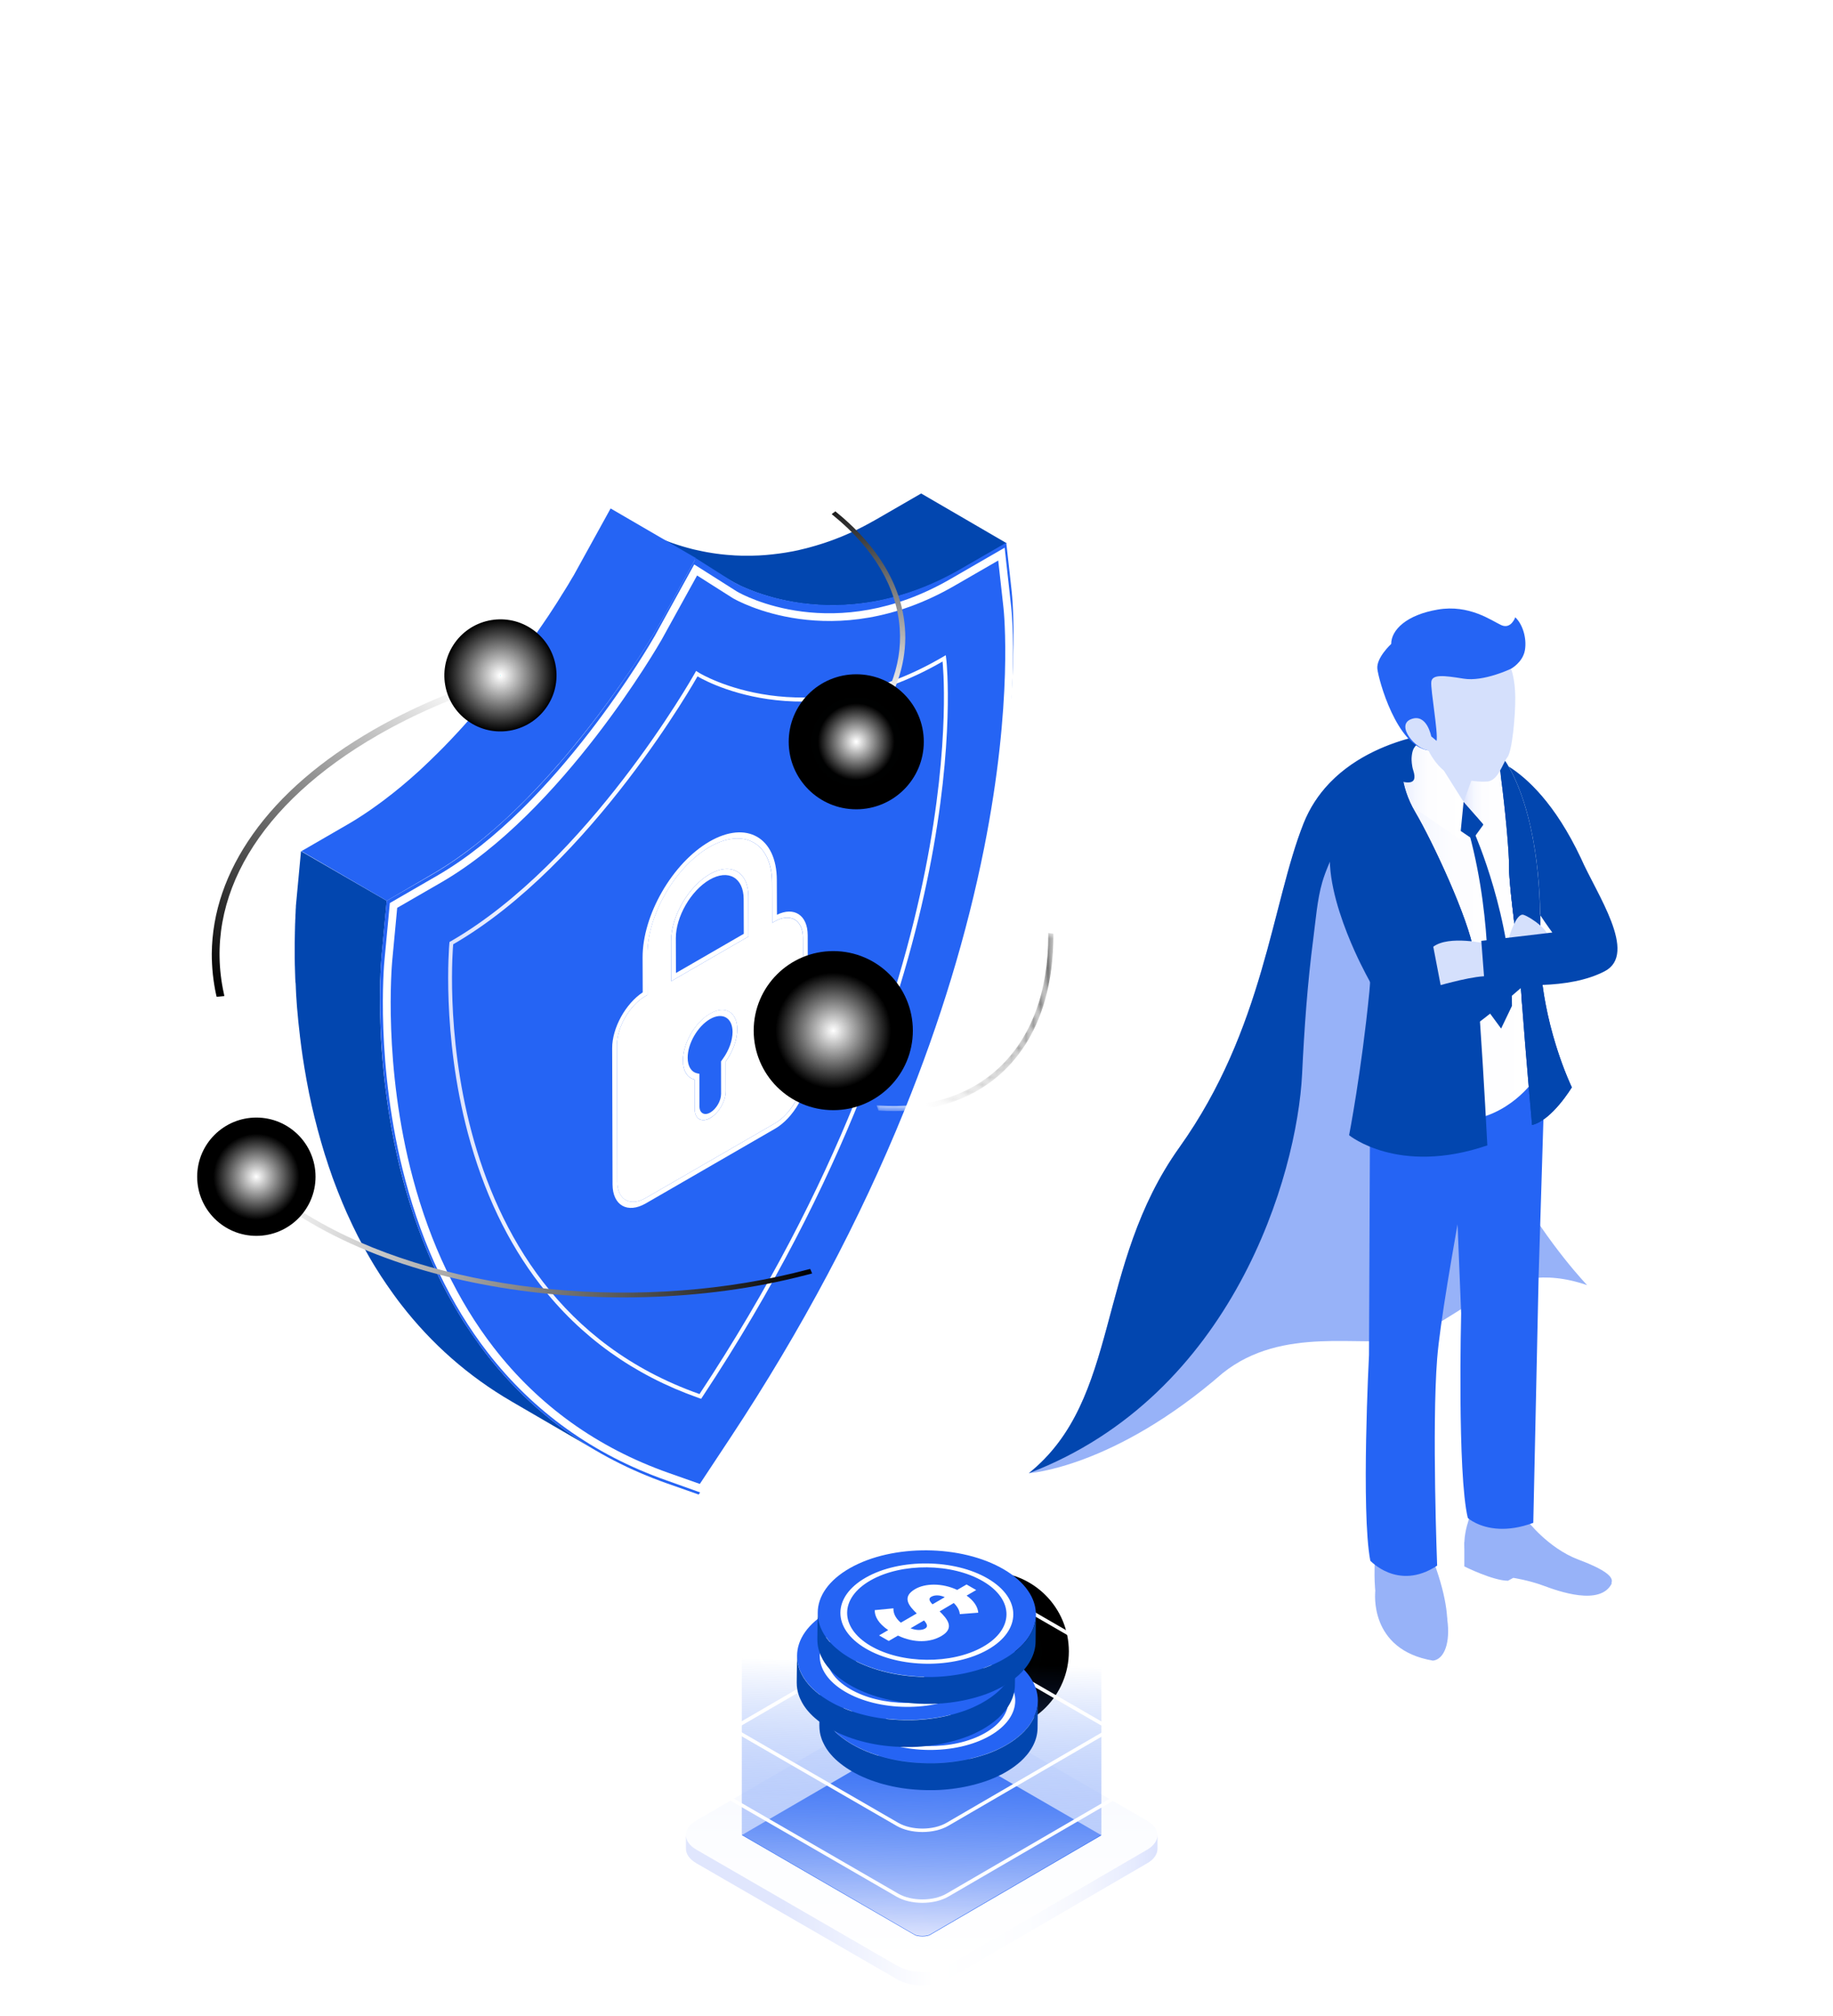 <svg width="251" height="276" viewBox="0 0 251 276" fill="none" xmlns="http://www.w3.org/2000/svg">
<g clip-path="url(#clip0_84_1210)">
<g filter="url(#filter0_d_84_1210)">
<path d="M95.175 69.085C95.132 69.06 95.081 69.043 95.038 69.017C95.013 69.008 94.996 69 94.979 68.983C94.936 68.966 94.893 68.94 94.859 68.923C94.842 68.915 94.825 68.906 94.808 68.897C94.757 68.872 94.714 68.846 94.671 68.829C94.629 68.803 94.586 68.786 94.552 68.769C94.543 68.761 94.535 68.761 94.518 68.752C94.492 68.744 94.475 68.727 94.458 68.718C94.449 68.709 94.441 68.709 94.432 68.701C94.415 68.692 94.398 68.684 94.39 68.675C94.381 68.675 94.381 68.667 94.373 68.667C94.355 68.658 94.347 68.65 94.338 68.65L82.659 61.856C82.668 61.856 82.676 61.865 82.693 61.873C82.702 61.873 82.702 61.882 82.71 61.882C82.719 61.891 82.736 61.899 82.753 61.908C82.762 61.916 82.77 61.916 82.779 61.925C82.796 61.933 82.813 61.942 82.838 61.959C82.847 61.968 82.864 61.968 82.873 61.976C82.907 61.993 82.95 62.019 82.992 62.036H83.001C83.043 62.062 83.086 62.079 83.137 62.104C83.154 62.113 83.171 62.121 83.189 62.13C83.223 62.147 83.265 62.164 83.299 62.19C83.325 62.198 83.342 62.215 83.368 62.224C83.41 62.241 83.453 62.267 83.504 62.292C83.53 62.301 83.547 62.309 83.573 62.326C83.641 62.361 83.718 62.395 83.795 62.429C83.803 62.429 83.812 62.438 83.82 62.438C83.889 62.472 83.957 62.506 84.034 62.54C84.059 62.549 84.094 62.566 84.119 62.574C84.179 62.6 84.239 62.626 84.307 62.651C84.341 62.668 84.375 62.677 84.401 62.694C84.469 62.719 84.537 62.754 84.606 62.779C84.64 62.796 84.665 62.805 84.7 62.822C84.802 62.865 84.904 62.907 85.016 62.95C85.126 62.993 85.237 63.036 85.349 63.078C85.383 63.095 85.417 63.104 85.46 63.121C85.545 63.155 85.622 63.181 85.707 63.215C85.75 63.232 85.792 63.249 85.835 63.266C85.921 63.3 86.006 63.326 86.1 63.36C86.142 63.377 86.185 63.386 86.228 63.403C86.356 63.446 86.484 63.489 86.612 63.531C86.621 63.531 86.629 63.54 86.629 63.54C86.638 63.54 86.655 63.548 86.663 63.548C86.766 63.583 86.868 63.617 86.979 63.651C87.022 63.659 87.056 63.676 87.099 63.685C87.175 63.711 87.261 63.736 87.338 63.762C87.389 63.779 87.432 63.788 87.483 63.805C87.56 63.83 87.636 63.847 87.713 63.873C87.765 63.89 87.816 63.899 87.867 63.916C87.944 63.941 88.021 63.959 88.106 63.984C88.157 64.001 88.209 64.01 88.268 64.027C88.354 64.052 88.439 64.07 88.524 64.095C88.576 64.112 88.627 64.121 88.678 64.138C88.781 64.163 88.883 64.189 88.985 64.215C89.02 64.223 89.062 64.232 89.096 64.24C89.233 64.275 89.378 64.309 89.523 64.334C89.711 64.377 89.899 64.411 90.087 64.454C90.138 64.463 90.198 64.471 90.249 64.488C90.394 64.514 90.548 64.548 90.693 64.574C90.753 64.582 90.812 64.599 90.872 64.608C91.06 64.642 91.256 64.676 91.453 64.702C91.461 64.702 91.47 64.702 91.487 64.71C91.692 64.745 91.905 64.77 92.119 64.804C92.195 64.813 92.272 64.822 92.349 64.83C92.452 64.847 92.563 64.856 92.665 64.873C92.75 64.881 92.827 64.89 92.913 64.898C93.024 64.907 93.126 64.924 93.237 64.933C93.322 64.941 93.408 64.95 93.493 64.958C93.604 64.967 93.715 64.975 93.826 64.984C93.912 64.992 93.997 65.001 94.091 65.001C94.202 65.01 94.313 65.018 94.424 65.027C94.501 65.035 94.577 65.035 94.654 65.044C94.962 65.061 95.278 65.069 95.602 65.078C95.653 65.078 95.713 65.078 95.764 65.078C96.088 65.086 96.413 65.086 96.746 65.078C96.806 65.078 96.857 65.078 96.917 65.078C97.198 65.069 97.472 65.061 97.762 65.052C97.787 65.052 97.813 65.052 97.839 65.052C98.138 65.035 98.445 65.018 98.752 64.992C98.82 64.984 98.897 64.984 98.966 64.975C99.222 64.958 99.478 64.933 99.743 64.898C99.768 64.898 99.785 64.89 99.811 64.89C100.093 64.856 100.374 64.822 100.665 64.787C100.75 64.779 100.827 64.762 100.912 64.753C101.1 64.728 101.296 64.693 101.493 64.668C101.578 64.651 101.663 64.642 101.749 64.625C102.005 64.582 102.261 64.54 102.517 64.488C102.534 64.488 102.551 64.48 102.568 64.48C102.833 64.428 103.089 64.377 103.354 64.317C103.431 64.3 103.516 64.283 103.593 64.257C103.781 64.215 103.969 64.172 104.156 64.121C104.259 64.095 104.361 64.07 104.472 64.044C104.617 64.01 104.771 63.967 104.916 63.924C105.027 63.899 105.138 63.864 105.249 63.83C105.403 63.788 105.548 63.745 105.702 63.702C105.813 63.668 105.924 63.634 106.035 63.6C106.171 63.557 106.316 63.514 106.453 63.471C106.572 63.437 106.683 63.395 106.803 63.36C106.948 63.309 107.085 63.266 107.23 63.215C107.349 63.172 107.46 63.138 107.58 63.095C107.716 63.044 107.845 63.001 107.981 62.95C108.101 62.907 108.229 62.856 108.348 62.813C108.485 62.762 108.621 62.711 108.758 62.651C108.878 62.6 109.006 62.557 109.134 62.506C109.253 62.455 109.373 62.403 109.501 62.352C109.637 62.292 109.765 62.241 109.902 62.181C110.022 62.13 110.15 62.07 110.269 62.019C110.406 61.959 110.534 61.899 110.67 61.839C110.79 61.779 110.918 61.72 111.038 61.668C111.174 61.6 111.311 61.54 111.439 61.472C111.558 61.412 111.686 61.352 111.806 61.284C111.943 61.216 112.079 61.147 112.216 61.079C112.335 61.019 112.463 60.951 112.583 60.882C112.719 60.805 112.856 60.737 113.001 60.66C113.121 60.592 113.249 60.523 113.368 60.455C113.556 60.352 113.744 60.241 113.94 60.139L120.138 56.559L131.818 63.352L125.619 66.932C125.517 66.992 125.415 67.052 125.312 67.112C125.227 67.163 125.141 67.206 125.056 67.257C124.936 67.325 124.808 67.394 124.689 67.462C124.552 67.539 124.416 67.607 124.271 67.684C124.151 67.752 124.023 67.812 123.903 67.881C123.861 67.906 123.818 67.923 123.775 67.949C123.681 68 123.588 68.043 123.494 68.086C123.374 68.145 123.246 68.214 123.127 68.274C122.99 68.342 122.853 68.402 122.717 68.47C122.597 68.53 122.469 68.59 122.35 68.641C122.315 68.658 122.281 68.675 122.247 68.692C122.145 68.735 122.051 68.778 121.948 68.82C121.829 68.872 121.701 68.932 121.581 68.983C121.445 69.043 121.317 69.094 121.18 69.154C121.06 69.205 120.941 69.256 120.813 69.308C120.787 69.316 120.753 69.333 120.728 69.342C120.634 69.376 120.54 69.419 120.446 69.453C120.309 69.504 120.173 69.564 120.036 69.615C119.916 69.658 119.788 69.709 119.669 69.752C119.532 69.803 119.396 69.854 119.268 69.897C119.233 69.906 119.199 69.923 119.165 69.931C119.08 69.957 119.003 69.991 118.918 70.017C118.772 70.068 118.636 70.119 118.491 70.162C118.371 70.205 118.26 70.239 118.141 70.273C118.004 70.316 117.859 70.359 117.722 70.401C117.68 70.418 117.628 70.436 117.586 70.444C117.517 70.461 117.458 70.478 117.389 70.504C117.236 70.547 117.091 70.589 116.937 70.632C116.826 70.666 116.715 70.692 116.604 70.726C116.459 70.769 116.305 70.803 116.16 70.846C116.092 70.863 116.032 70.88 115.964 70.897C115.921 70.906 115.887 70.914 115.844 70.923C115.656 70.965 115.468 71.016 115.289 71.051C115.204 71.068 115.127 71.093 115.042 71.111C114.777 71.17 114.512 71.222 114.256 71.273H114.248C114.231 71.273 114.222 71.281 114.205 71.281C113.949 71.333 113.693 71.375 113.437 71.418C113.351 71.435 113.266 71.444 113.189 71.461C112.993 71.495 112.805 71.521 112.608 71.546C112.557 71.555 112.506 71.563 112.455 71.572C112.421 71.581 112.386 71.581 112.361 71.581C112.079 71.623 111.789 71.657 111.507 71.683C111.481 71.683 111.464 71.692 111.439 71.692C111.174 71.717 110.918 71.743 110.662 71.769C110.628 71.769 110.585 71.777 110.551 71.777C110.517 71.777 110.483 71.777 110.448 71.786C110.141 71.811 109.842 71.828 109.535 71.845C109.509 71.845 109.484 71.845 109.458 71.845C109.176 71.854 108.895 71.862 108.621 71.871C108.587 71.871 108.545 71.871 108.51 71.871C108.485 71.871 108.468 71.871 108.451 71.871C108.118 71.88 107.793 71.871 107.469 71.871C107.418 71.871 107.358 71.871 107.307 71.871C106.991 71.862 106.675 71.854 106.359 71.837C106.342 71.837 106.316 71.837 106.299 71.837C106.24 71.837 106.188 71.828 106.129 71.828C106.018 71.82 105.907 71.811 105.796 71.803C105.71 71.794 105.616 71.786 105.531 71.786C105.42 71.777 105.309 71.769 105.206 71.76C105.121 71.751 105.036 71.743 104.95 71.734C104.839 71.726 104.737 71.709 104.634 71.7C104.549 71.692 104.464 71.683 104.378 71.674C104.276 71.666 104.165 71.649 104.062 71.64C104.011 71.632 103.951 71.632 103.9 71.623C103.875 71.623 103.858 71.615 103.832 71.615C103.619 71.589 103.414 71.555 103.2 71.521C103.192 71.521 103.175 71.521 103.166 71.512C102.97 71.478 102.782 71.452 102.586 71.418C102.526 71.41 102.466 71.392 102.406 71.384C102.261 71.358 102.107 71.333 101.962 71.299C101.911 71.29 101.851 71.281 101.8 71.264C101.612 71.222 101.424 71.187 101.237 71.145H101.228C101.091 71.111 100.946 71.085 100.81 71.051C100.776 71.042 100.741 71.034 100.707 71.025C100.605 70.999 100.494 70.974 100.391 70.948C100.34 70.94 100.289 70.922 100.238 70.914C100.152 70.888 100.067 70.871 99.982 70.846C99.93 70.829 99.879 70.82 99.819 70.803C99.743 70.777 99.657 70.76 99.58 70.735C99.529 70.718 99.478 70.709 99.427 70.692C99.35 70.666 99.273 70.649 99.196 70.624C99.145 70.606 99.102 70.598 99.051 70.581C98.966 70.555 98.889 70.529 98.812 70.504C98.769 70.495 98.727 70.478 98.692 70.47C98.582 70.436 98.479 70.401 98.368 70.367C98.359 70.367 98.351 70.359 98.342 70.359C98.334 70.359 98.325 70.35 98.317 70.35C98.189 70.307 98.061 70.265 97.933 70.222C97.89 70.205 97.847 70.196 97.805 70.179C97.719 70.145 97.625 70.119 97.54 70.085C97.497 70.068 97.454 70.051 97.403 70.034C97.318 70 97.233 69.974 97.156 69.94C97.122 69.923 97.079 69.914 97.045 69.897C96.934 69.854 96.823 69.812 96.72 69.769H96.712C96.601 69.726 96.498 69.683 96.396 69.641C96.362 69.624 96.336 69.615 96.302 69.598C96.234 69.573 96.165 69.538 96.097 69.513C96.063 69.496 96.029 69.487 95.995 69.47C95.935 69.444 95.875 69.419 95.815 69.393C95.79 69.385 95.756 69.367 95.73 69.359C95.653 69.325 95.576 69.29 95.508 69.256C95.499 69.256 95.499 69.248 95.491 69.248C95.414 69.214 95.337 69.179 95.269 69.145C95.218 69.103 95.201 69.094 95.175 69.085Z" fill="#0246AF"/>
<path d="M34.449 123.354C34.44 123.234 34.44 123.123 34.431 123.003C34.431 122.926 34.423 122.85 34.423 122.773C34.423 122.662 34.414 122.55 34.414 122.439C34.414 122.362 34.406 122.286 34.406 122.217C34.406 122.106 34.397 121.995 34.397 121.884C34.397 121.816 34.389 121.739 34.389 121.67C34.389 121.551 34.38 121.431 34.38 121.32C34.38 121.26 34.38 121.2 34.372 121.141C34.372 120.978 34.363 120.824 34.363 120.671C34.363 120.654 34.363 120.645 34.363 120.628C34.363 120.457 34.355 120.286 34.355 120.124C34.355 120.072 34.355 120.03 34.355 119.978C34.355 119.859 34.355 119.748 34.355 119.628C34.355 119.611 34.355 119.594 34.355 119.585C34.355 119.543 34.355 119.508 34.355 119.466C34.355 119.355 34.355 119.244 34.355 119.141C34.355 119.081 34.355 119.021 34.355 118.962C34.355 118.859 34.355 118.757 34.355 118.663C34.355 118.603 34.355 118.551 34.355 118.492C34.355 118.389 34.355 118.287 34.355 118.184C34.355 118.141 34.355 118.09 34.355 118.047C34.355 117.928 34.355 117.808 34.363 117.688C34.363 117.663 34.363 117.637 34.363 117.603C34.363 117.458 34.372 117.321 34.372 117.184C34.372 117.15 34.372 117.116 34.372 117.09C34.372 116.988 34.38 116.885 34.38 116.791C34.38 116.74 34.38 116.697 34.38 116.655C34.38 116.569 34.389 116.492 34.389 116.407C34.389 116.355 34.389 116.313 34.389 116.27C34.389 116.193 34.397 116.116 34.397 116.048C34.397 116.022 34.397 115.997 34.397 115.962C34.397 115.945 34.397 115.928 34.397 115.911C34.397 115.817 34.406 115.732 34.406 115.638C34.406 115.612 34.406 115.586 34.406 115.561C34.414 115.45 34.414 115.339 34.423 115.228C34.423 115.202 34.423 115.185 34.423 115.159C34.423 115.074 34.431 114.997 34.431 114.911C34.431 114.877 34.431 114.852 34.44 114.817C34.44 114.749 34.449 114.681 34.449 114.612C34.449 114.587 34.449 114.561 34.449 114.535C34.457 114.458 34.457 114.382 34.457 114.313C34.457 114.305 34.457 114.288 34.457 114.279C34.466 114.194 34.466 114.117 34.474 114.04C34.474 114.031 34.474 114.014 34.474 114.006C34.474 113.946 34.483 113.886 34.483 113.826C34.483 113.809 34.483 113.792 34.483 113.766C34.483 113.715 34.491 113.672 34.491 113.63C34.491 113.621 34.491 113.613 34.491 113.604C34.491 113.595 34.491 113.587 34.491 113.578C34.491 113.561 34.491 113.536 34.491 113.519C34.491 113.493 34.491 113.467 34.5 113.45C34.5 113.433 34.5 113.416 34.5 113.399C34.5 113.365 34.508 113.339 34.508 113.313C34.508 113.313 34.508 113.305 34.508 113.296C34.508 113.262 34.517 113.237 34.517 113.211C34.517 113.202 34.517 113.194 34.517 113.185C34.517 113.168 34.517 113.151 34.517 113.134C34.517 113.125 34.517 113.125 34.517 113.117C34.517 113.1 34.517 113.083 34.517 113.074V113.066C34.517 113.049 34.517 113.04 34.517 113.031L35.217 105.538L46.956 112.322L46.256 119.816C46.256 119.825 46.256 119.833 46.256 119.85V119.859C46.256 119.876 46.256 119.884 46.256 119.902V119.91C46.256 119.927 46.256 119.944 46.247 119.97C46.247 119.978 46.247 119.978 46.247 119.987C46.239 120.038 46.239 120.107 46.23 120.184C46.23 120.192 46.23 120.201 46.23 120.201C46.23 120.235 46.222 120.269 46.222 120.303C46.222 120.312 46.222 120.32 46.222 120.329C46.222 120.354 46.222 120.389 46.213 120.423C46.213 120.457 46.205 120.491 46.205 120.525C46.205 120.551 46.205 120.585 46.196 120.611C46.196 120.654 46.188 120.696 46.188 120.739C46.188 120.765 46.188 120.79 46.179 120.824C46.17 120.893 46.17 120.97 46.162 121.047C46.162 121.072 46.162 121.098 46.153 121.123C46.153 121.183 46.145 121.235 46.145 121.303C46.145 121.337 46.145 121.371 46.136 121.405C46.136 121.465 46.128 121.525 46.128 121.585C46.128 121.619 46.128 121.653 46.119 121.696C46.119 121.764 46.111 121.841 46.111 121.918C46.111 121.944 46.111 121.978 46.111 122.004C46.102 122.106 46.102 122.217 46.094 122.328C46.094 122.354 46.094 122.38 46.094 122.405C46.094 122.491 46.085 122.585 46.085 122.679C46.085 122.721 46.085 122.764 46.077 122.815C46.077 122.884 46.068 122.961 46.068 123.038C46.068 123.089 46.068 123.14 46.059 123.183C46.059 123.26 46.051 123.337 46.051 123.414C46.051 123.465 46.051 123.516 46.051 123.567C46.051 123.653 46.051 123.747 46.042 123.841C46.042 123.883 46.042 123.926 46.042 123.969C46.042 124.106 46.034 124.242 46.034 124.379C46.034 124.413 46.034 124.456 46.034 124.49C46.034 124.593 46.034 124.704 46.034 124.815C46.034 124.866 46.034 124.926 46.034 124.986C46.034 125.08 46.034 125.174 46.034 125.268C46.034 125.328 46.034 125.396 46.034 125.456C46.034 125.55 46.034 125.644 46.034 125.738C46.034 125.806 46.034 125.866 46.034 125.934C46.034 126.037 46.034 126.131 46.034 126.233C46.034 126.293 46.034 126.361 46.034 126.421C46.034 126.524 46.034 126.626 46.034 126.737C46.034 126.797 46.034 126.857 46.034 126.917C46.034 127.079 46.034 127.242 46.042 127.404C46.042 127.438 46.042 127.481 46.042 127.524C46.042 127.66 46.051 127.788 46.051 127.934C46.051 128.002 46.051 128.07 46.059 128.139C46.059 128.25 46.068 128.352 46.068 128.464C46.068 128.54 46.077 128.617 46.077 128.694C46.077 128.797 46.085 128.908 46.085 129.01C46.085 129.087 46.094 129.173 46.094 129.25C46.094 129.352 46.102 129.463 46.102 129.566C46.102 129.651 46.111 129.728 46.111 129.814C46.119 129.925 46.119 130.036 46.128 130.147C46.128 130.232 46.136 130.309 46.136 130.395C46.145 130.506 46.145 130.625 46.153 130.745C46.153 130.83 46.162 130.907 46.162 130.993C46.17 131.112 46.17 131.232 46.179 131.343C46.188 131.42 46.188 131.497 46.196 131.582C46.205 131.728 46.213 131.873 46.222 132.027C46.222 132.078 46.23 132.129 46.23 132.189C46.247 132.394 46.256 132.591 46.273 132.796C46.273 132.856 46.281 132.915 46.29 132.975C46.298 133.121 46.307 133.274 46.324 133.42C46.333 133.505 46.341 133.582 46.341 133.667C46.35 133.796 46.358 133.924 46.375 134.06C46.384 134.146 46.392 134.24 46.401 134.325C46.409 134.454 46.426 134.573 46.435 134.701C46.444 134.795 46.452 134.889 46.461 134.983C46.469 135.111 46.486 135.24 46.495 135.359C46.503 135.453 46.512 135.547 46.52 135.641C46.529 135.769 46.546 135.898 46.555 136.026C46.563 136.103 46.572 136.18 46.58 136.248C46.623 136.675 46.674 137.102 46.725 137.538C46.734 137.572 46.734 137.615 46.742 137.649C46.794 138.111 46.853 138.581 46.922 139.059C46.922 139.068 46.922 139.076 46.922 139.076C46.981 139.555 47.058 140.042 47.127 140.529C47.135 140.563 47.135 140.597 47.144 140.631C47.212 141.093 47.289 141.554 47.366 142.024C47.374 142.076 47.383 142.118 47.391 142.17C47.477 142.665 47.562 143.161 47.647 143.656C47.656 143.699 47.664 143.742 47.673 143.776C47.767 144.306 47.878 144.844 47.98 145.382C47.98 145.4 47.989 145.408 47.989 145.425C48.1 145.955 48.211 146.485 48.33 147.015C48.339 147.066 48.356 147.117 48.364 147.168C48.484 147.681 48.604 148.202 48.723 148.715C48.732 148.758 48.749 148.809 48.757 148.852C48.894 149.39 49.03 149.937 49.176 150.484C49.329 151.048 49.483 151.612 49.645 152.167C49.696 152.355 49.756 152.535 49.816 152.722C49.927 153.09 50.038 153.457 50.149 153.825C50.217 154.047 50.285 154.261 50.362 154.474C50.465 154.799 50.576 155.132 50.678 155.457C50.755 155.688 50.84 155.91 50.917 156.14C51.028 156.457 51.131 156.764 51.25 157.08C51.301 157.217 51.344 157.345 51.395 157.473C51.532 157.832 51.669 158.191 51.805 158.55C51.865 158.704 51.925 158.858 51.984 159.012C52.13 159.388 52.283 159.755 52.437 160.131C52.48 160.233 52.522 160.345 52.565 160.447C52.761 160.917 52.958 161.378 53.163 161.831C53.214 161.942 53.265 162.054 53.316 162.165C53.478 162.515 53.641 162.865 53.803 163.216C53.871 163.361 53.939 163.506 54.008 163.651C54.17 163.993 54.341 164.326 54.503 164.66C54.563 164.771 54.614 164.89 54.674 165.002C54.896 165.437 55.126 165.873 55.357 166.3C55.399 166.386 55.451 166.471 55.502 166.557C55.69 166.907 55.886 167.249 56.082 167.591C56.159 167.727 56.236 167.856 56.313 167.992C56.492 168.3 56.671 168.607 56.859 168.915C56.928 169.035 57.004 169.154 57.073 169.265C57.32 169.676 57.576 170.086 57.841 170.479C57.875 170.53 57.909 170.581 57.944 170.633C58.174 170.983 58.404 171.333 58.644 171.675C58.729 171.795 58.814 171.923 58.9 172.043C59.096 172.324 59.301 172.606 59.497 172.888C59.583 173.008 59.66 173.119 59.745 173.239C60.027 173.623 60.308 173.999 60.59 174.367C64.799 179.801 69.87 184.253 75.736 187.663L64.056 180.869C58.182 177.451 53.111 173.008 48.911 167.574C48.621 167.206 48.339 166.822 48.066 166.446C47.98 166.335 47.895 166.215 47.818 166.104C47.613 165.822 47.417 165.54 47.221 165.258C47.135 165.138 47.05 165.019 46.964 164.89C46.725 164.549 46.495 164.198 46.264 163.848C46.23 163.797 46.196 163.745 46.162 163.694C45.906 163.293 45.65 162.891 45.394 162.481C45.325 162.361 45.248 162.242 45.18 162.13C44.992 161.823 44.813 161.515 44.634 161.208C44.557 161.071 44.48 160.943 44.403 160.806C44.207 160.464 44.019 160.122 43.823 159.772C43.78 159.687 43.729 159.601 43.678 159.516C43.447 159.088 43.216 158.653 42.995 158.217C42.935 158.106 42.883 157.986 42.824 157.875C42.653 157.542 42.491 157.209 42.329 156.867C42.26 156.722 42.192 156.576 42.124 156.431C41.961 156.081 41.799 155.73 41.637 155.38C41.586 155.269 41.535 155.158 41.483 155.047C41.279 154.585 41.082 154.124 40.886 153.662C40.843 153.56 40.8 153.449 40.758 153.346C40.604 152.979 40.45 152.603 40.305 152.227C40.245 152.073 40.186 151.919 40.126 151.765C39.989 151.407 39.853 151.048 39.716 150.689C39.665 150.561 39.614 150.424 39.571 150.296C39.554 150.244 39.528 150.185 39.511 150.133C39.417 149.877 39.332 149.621 39.247 149.364C39.17 149.134 39.084 148.911 39.008 148.681C38.897 148.356 38.794 148.031 38.692 147.698C38.623 147.484 38.547 147.271 38.478 147.049C38.367 146.681 38.256 146.314 38.145 145.938C38.094 145.758 38.034 145.57 37.983 145.391C37.821 144.836 37.667 144.272 37.514 143.708C37.368 143.161 37.232 142.614 37.095 142.076C37.087 142.058 37.087 142.041 37.078 142.024C37.069 141.999 37.069 141.973 37.061 141.947C36.933 141.426 36.813 140.905 36.694 140.392C36.685 140.341 36.668 140.29 36.66 140.238C36.54 139.7 36.429 139.17 36.318 138.649C36.318 138.632 36.31 138.623 36.31 138.606C36.199 138.068 36.096 137.53 36.002 137C35.994 136.957 35.985 136.914 35.977 136.872C35.883 136.376 35.797 135.872 35.721 135.385C35.712 135.359 35.712 135.334 35.703 135.308C35.703 135.282 35.695 135.257 35.695 135.24C35.618 134.77 35.541 134.308 35.473 133.847C35.465 133.813 35.465 133.778 35.456 133.744C35.379 133.257 35.311 132.77 35.251 132.292C35.251 132.283 35.251 132.283 35.251 132.275C35.191 131.796 35.132 131.326 35.072 130.865C35.063 130.83 35.063 130.788 35.063 130.754C35.012 130.318 34.961 129.882 34.918 129.463C34.918 129.438 34.91 129.421 34.91 129.395C34.901 129.344 34.901 129.292 34.892 129.233C34.875 129.104 34.867 128.976 34.85 128.848C34.841 128.754 34.833 128.66 34.824 128.566C34.816 128.438 34.799 128.31 34.79 128.182C34.782 128.088 34.773 128.002 34.764 127.908C34.756 127.78 34.739 127.652 34.73 127.524C34.722 127.438 34.713 127.353 34.705 127.267C34.696 127.131 34.679 127.002 34.67 126.866C34.662 126.789 34.662 126.712 34.653 126.635C34.645 126.481 34.628 126.319 34.619 126.165C34.619 126.114 34.611 126.062 34.611 126.011C34.594 125.806 34.585 125.601 34.568 125.396C34.568 125.353 34.559 125.31 34.559 125.268C34.551 125.105 34.542 124.952 34.534 124.789C34.534 124.721 34.525 124.653 34.525 124.576C34.517 124.447 34.508 124.319 34.508 124.191C34.508 124.174 34.508 124.148 34.508 124.131C34.508 124.08 34.5 124.02 34.5 123.969C34.491 123.849 34.491 123.721 34.483 123.601C34.457 123.508 34.449 123.431 34.449 123.354Z" fill="#0246AF"/>
<path d="M41.466 101.949C41.714 101.804 41.961 101.659 42.209 101.513C42.286 101.462 42.371 101.419 42.448 101.368C42.61 101.274 42.764 101.171 42.926 101.069C43.097 100.966 43.259 100.855 43.43 100.744C43.541 100.676 43.652 100.599 43.763 100.531C43.942 100.411 44.121 100.291 44.309 100.163C44.403 100.103 44.497 100.035 44.591 99.975C44.89 99.77 45.18 99.565 45.47 99.351C45.539 99.3 45.615 99.249 45.684 99.198C45.906 99.035 46.128 98.873 46.35 98.711C46.435 98.642 46.529 98.582 46.614 98.514C46.905 98.292 47.195 98.07 47.485 97.839C47.536 97.796 47.588 97.754 47.647 97.719C47.98 97.454 48.305 97.19 48.629 96.925C48.697 96.865 48.766 96.805 48.843 96.754C49.235 96.429 49.628 96.096 50.012 95.763C50.055 95.728 50.089 95.694 50.132 95.66C50.524 95.318 50.909 94.976 51.293 94.626C51.318 94.6 51.344 94.583 51.37 94.558C51.626 94.319 51.89 94.079 52.138 93.84C52.206 93.78 52.266 93.712 52.334 93.652C52.522 93.472 52.71 93.293 52.898 93.114C52.992 93.028 53.086 92.934 53.18 92.84C53.342 92.686 53.495 92.533 53.658 92.37C53.76 92.276 53.854 92.174 53.956 92.08C54.11 91.926 54.264 91.781 54.409 91.627C54.494 91.541 54.58 91.456 54.665 91.371C54.989 91.037 55.314 90.704 55.63 90.371C55.681 90.32 55.732 90.26 55.783 90.208C56.091 89.892 56.39 89.567 56.688 89.243C56.723 89.2 56.765 89.157 56.799 89.123C57.115 88.781 57.423 88.44 57.73 88.098C57.79 88.029 57.858 87.961 57.918 87.884C58.225 87.542 58.524 87.201 58.814 86.859C58.993 86.654 59.164 86.449 59.344 86.244C59.369 86.218 59.386 86.192 59.412 86.167C59.574 85.979 59.736 85.791 59.898 85.594C59.958 85.526 60.01 85.457 60.069 85.389C60.197 85.235 60.317 85.09 60.445 84.936C60.505 84.868 60.564 84.791 60.624 84.723C60.761 84.56 60.897 84.398 61.026 84.236C61.068 84.184 61.111 84.133 61.154 84.082C61.324 83.868 61.495 83.663 61.666 83.449C61.708 83.398 61.743 83.347 61.785 83.296C61.913 83.133 62.041 82.971 62.169 82.808C62.229 82.74 62.28 82.663 62.34 82.595C62.46 82.45 62.571 82.304 62.682 82.159C62.733 82.091 62.784 82.022 62.835 81.963C62.98 81.775 63.126 81.587 63.271 81.407C63.288 81.39 63.305 81.364 63.322 81.347C63.484 81.142 63.638 80.937 63.792 80.732C63.834 80.672 63.886 80.612 63.928 80.553C64.039 80.407 64.15 80.262 64.261 80.117C64.312 80.049 64.364 79.98 64.415 79.912C64.526 79.766 64.637 79.621 64.739 79.476C64.782 79.425 64.825 79.365 64.859 79.314C65.004 79.117 65.149 78.921 65.294 78.724C65.32 78.698 65.337 78.664 65.354 78.639C65.473 78.468 65.602 78.305 65.721 78.143C65.764 78.083 65.806 78.023 65.858 77.955C65.96 77.818 66.054 77.682 66.148 77.553C66.191 77.494 66.233 77.425 66.284 77.365C66.395 77.212 66.498 77.066 66.609 76.912C66.635 76.878 66.66 76.836 66.686 76.802C66.814 76.614 66.95 76.434 67.079 76.246C67.113 76.203 67.138 76.161 67.172 76.109C67.266 75.973 67.369 75.836 67.463 75.699C67.505 75.639 67.548 75.579 67.582 75.52C67.668 75.391 67.753 75.272 67.838 75.144C67.873 75.093 67.915 75.041 67.949 74.981C68.069 74.811 68.18 74.64 68.299 74.477C68.419 74.306 68.53 74.135 68.641 73.973C68.675 73.922 68.701 73.879 68.735 73.836C68.812 73.717 68.897 73.597 68.974 73.486C69.008 73.435 69.042 73.383 69.076 73.332C69.153 73.213 69.23 73.093 69.307 72.982C69.332 72.939 69.358 72.905 69.384 72.862C69.486 72.708 69.58 72.555 69.682 72.409C69.7 72.384 69.708 72.367 69.725 72.341C69.81 72.213 69.887 72.093 69.964 71.974C69.99 71.931 70.015 71.888 70.049 71.845C70.118 71.743 70.186 71.64 70.246 71.538C70.272 71.495 70.297 71.461 70.323 71.418C70.391 71.316 70.459 71.204 70.519 71.102C70.536 71.068 70.562 71.042 70.579 71.008C70.664 70.88 70.741 70.752 70.818 70.624C70.835 70.598 70.852 70.572 70.861 70.547C70.92 70.453 70.98 70.35 71.04 70.265C71.065 70.222 71.091 70.188 71.117 70.145C71.168 70.068 71.211 69.991 71.262 69.914C71.287 69.88 71.305 69.837 71.33 69.803C71.381 69.726 71.424 69.649 71.475 69.573C71.492 69.547 71.509 69.513 71.526 69.487C71.646 69.282 71.766 69.103 71.868 68.932C71.885 68.906 71.902 68.88 71.911 68.855C71.945 68.795 71.979 68.735 72.013 68.684C72.03 68.658 72.047 68.632 72.056 68.607C72.09 68.556 72.116 68.504 72.15 68.453C72.158 68.436 72.175 68.41 72.184 68.393C72.218 68.334 72.252 68.282 72.278 68.231C72.286 68.222 72.286 68.214 72.295 68.205C72.329 68.145 72.363 68.086 72.397 68.034C72.406 68.026 72.406 68.017 72.414 68.009C72.44 67.966 72.457 67.932 72.483 67.898C72.491 67.881 72.5 67.872 72.508 67.855C72.525 67.829 72.534 67.804 72.551 67.787C72.559 67.778 72.568 67.761 72.568 67.752C72.577 67.727 72.594 67.71 72.602 67.693C72.602 67.684 72.611 67.675 72.611 67.675C72.619 67.658 72.628 67.641 72.636 67.633L77.614 58.609L89.293 65.403L84.316 74.426C84.307 74.434 84.298 74.452 84.29 74.469C84.29 74.477 84.281 74.477 84.281 74.486C84.273 74.494 84.264 74.511 84.256 74.528C84.256 74.537 84.247 74.537 84.247 74.546C84.239 74.554 84.239 74.563 84.23 74.571C84.222 74.588 84.204 74.614 84.188 74.64C84.179 74.657 84.17 74.674 84.162 74.691C84.145 74.716 84.128 74.751 84.111 74.785C84.102 74.802 84.094 74.811 84.085 74.828C84.059 74.879 84.025 74.93 83.991 74.99C83.991 74.999 83.983 75.007 83.974 75.016C83.94 75.067 83.914 75.118 83.88 75.178C83.863 75.204 83.855 75.221 83.837 75.246C83.812 75.289 83.778 75.34 83.752 75.392C83.735 75.417 83.718 75.451 83.701 75.477C83.667 75.528 83.632 75.588 83.598 75.639C83.581 75.665 83.564 75.691 83.547 75.725C83.496 75.802 83.453 75.887 83.402 75.964C83.394 75.973 83.394 75.981 83.385 75.99C83.325 76.084 83.265 76.178 83.206 76.28C83.189 76.306 83.171 76.34 83.146 76.374C83.103 76.443 83.052 76.519 83.009 76.596C82.984 76.631 82.958 76.673 82.941 76.716C82.898 76.793 82.847 76.861 82.804 76.938C82.779 76.981 82.753 77.015 82.728 77.058C82.676 77.143 82.617 77.237 82.557 77.331C82.54 77.365 82.523 77.391 82.497 77.417C82.42 77.536 82.343 77.665 82.258 77.793C82.232 77.827 82.215 77.861 82.19 77.895C82.147 77.972 82.096 78.04 82.045 78.117C82.028 78.143 82.01 78.169 82.002 78.194C81.976 78.237 81.942 78.28 81.916 78.331C81.857 78.425 81.797 78.519 81.729 78.621C81.695 78.664 81.669 78.716 81.635 78.758C81.558 78.869 81.49 78.989 81.413 79.109C81.396 79.134 81.379 79.168 81.353 79.194C81.259 79.339 81.157 79.484 81.063 79.638C81.037 79.681 81.003 79.724 80.977 79.766C80.9 79.878 80.832 79.989 80.755 80.108C80.721 80.16 80.687 80.219 80.644 80.271C80.568 80.382 80.491 80.493 80.414 80.612C80.38 80.664 80.346 80.715 80.311 80.758C80.201 80.92 80.09 81.091 79.978 81.253C79.97 81.262 79.961 81.27 79.961 81.279C79.85 81.441 79.748 81.595 79.629 81.757C79.594 81.809 79.552 81.869 79.517 81.92C79.432 82.04 79.347 82.168 79.261 82.287C79.219 82.347 79.176 82.407 79.133 82.467C79.039 82.603 78.945 82.732 78.852 82.868C78.817 82.92 78.783 82.962 78.749 83.014C78.621 83.193 78.493 83.381 78.365 83.561C78.339 83.603 78.305 83.637 78.28 83.68C78.177 83.825 78.066 83.979 77.964 84.124C77.921 84.184 77.87 84.253 77.827 84.312C77.733 84.441 77.639 84.577 77.537 84.706C77.494 84.774 77.443 84.834 77.4 84.902C77.281 85.064 77.161 85.227 77.042 85.389C77.016 85.423 76.999 85.449 76.973 85.483C76.828 85.68 76.683 85.876 76.538 86.073C76.495 86.132 76.453 86.184 76.41 86.244C76.299 86.389 76.196 86.534 76.085 86.679C76.034 86.748 75.983 86.816 75.923 86.893C75.812 87.038 75.71 87.175 75.599 87.32C75.548 87.38 75.505 87.448 75.454 87.508C75.3 87.713 75.138 87.918 74.984 88.123C74.967 88.141 74.95 88.166 74.933 88.183C74.788 88.371 74.643 88.551 74.498 88.739C74.446 88.807 74.395 88.875 74.344 88.935C74.233 89.081 74.113 89.226 74.002 89.371C73.943 89.439 73.891 89.516 73.832 89.585C73.704 89.747 73.575 89.901 73.447 90.063C73.405 90.114 73.362 90.166 73.319 90.217C73.149 90.431 72.978 90.636 72.807 90.849C72.764 90.9 72.722 90.952 72.688 91.003C72.551 91.165 72.423 91.328 72.286 91.49C72.227 91.558 72.167 91.635 72.107 91.704C71.979 91.858 71.859 92.003 71.731 92.157C71.672 92.225 71.62 92.293 71.561 92.362C71.398 92.55 71.236 92.746 71.074 92.934C71.057 92.96 71.031 92.977 71.014 93.003C70.852 93.191 70.69 93.379 70.528 93.567C70.51 93.584 70.502 93.592 70.485 93.609C70.186 93.951 69.887 94.293 69.588 94.626C69.529 94.695 69.46 94.771 69.401 94.84C69.093 95.181 68.786 95.523 68.47 95.865C68.436 95.908 68.393 95.942 68.359 95.985C68.06 96.309 67.761 96.626 67.454 96.95C67.403 97.002 67.352 97.053 67.3 97.113C66.985 97.446 66.66 97.779 66.336 98.112C66.302 98.147 66.267 98.181 66.242 98.215C66.191 98.266 66.139 98.317 66.08 98.377C65.926 98.531 65.781 98.685 65.627 98.83C65.525 98.924 65.431 99.027 65.328 99.121C65.166 99.275 65.012 99.437 64.85 99.591C64.756 99.685 64.662 99.77 64.569 99.864C64.381 100.044 64.193 100.223 64.005 100.402C63.937 100.462 63.877 100.531 63.809 100.59C63.553 100.83 63.296 101.069 63.04 101.308C63.032 101.317 63.023 101.325 63.015 101.334C62.998 101.351 62.98 101.359 62.963 101.377C62.579 101.727 62.195 102.069 61.802 102.41C61.76 102.445 61.725 102.479 61.683 102.513C61.299 102.846 60.906 103.18 60.513 103.504C60.471 103.538 60.436 103.573 60.394 103.607C60.359 103.632 60.334 103.658 60.3 103.684C59.975 103.949 59.651 104.213 59.318 104.478C59.267 104.521 59.215 104.564 59.156 104.607C58.865 104.837 58.575 105.059 58.285 105.273C58.234 105.307 58.191 105.35 58.14 105.384C58.097 105.41 58.063 105.444 58.02 105.47C57.798 105.632 57.576 105.794 57.354 105.957C57.286 106.008 57.209 106.059 57.141 106.11C56.851 106.324 56.552 106.529 56.262 106.734C56.245 106.743 56.236 106.751 56.219 106.76C56.142 106.811 56.057 106.871 55.98 106.922C55.801 107.042 55.621 107.161 55.442 107.281C55.331 107.358 55.22 107.426 55.109 107.495C54.938 107.606 54.776 107.708 54.605 107.819C54.563 107.845 54.529 107.871 54.486 107.896C54.366 107.973 54.247 108.042 54.127 108.118C54.05 108.17 53.974 108.212 53.888 108.264C53.641 108.409 53.393 108.563 53.145 108.7L46.956 112.323L35.277 105.529L41.466 101.949Z" fill="#2564F4"/>
<path d="M46.247 119.816L46.947 112.323L53.145 108.742C70.254 98.856 83.88 75.169 84.298 74.443L89.276 65.42L94.347 68.633C94.723 68.855 108.459 76.776 125.594 66.872L131.792 63.292L132.535 69.948C132.595 70.478 133.935 83.15 129.794 103.897C127.387 115.971 123.613 128.413 118.568 140.863C112.293 156.346 104.045 171.872 94.048 186.996L89.677 193.61L85.28 192.064C75.232 188.517 66.925 182.562 60.581 174.367C55.485 167.779 51.651 159.738 49.184 150.484C44.932 134.591 46.196 120.415 46.247 119.816Z" fill="#2564F4"/>
<path d="M85.212 191.654C75.266 188.142 67.036 182.254 60.761 174.137C55.732 167.634 51.942 159.713 49.508 150.587C45.334 134.933 46.589 121.03 46.648 120.449L47.383 112.63L53.871 108.879C70.203 99.437 83.146 76.964 83.684 76.024L89.062 66.274L94.928 69.991C95.653 70.41 108.272 77.443 124.143 68.274L131.57 63.984L132.467 72.076C132.526 72.598 133.85 85.022 129.803 105.342C127.455 117.125 123.767 129.25 118.849 141.393C112.737 156.483 104.694 171.607 94.962 186.339L90.258 193.457L85.212 191.654ZM125.218 70.128C108.152 79.989 94.407 72.17 93.835 71.829L89.848 69.299L85.562 77.067C85.007 78.041 71.783 101.009 54.947 110.733L49.415 113.929L48.783 120.646C48.732 121.218 47.511 134.745 51.583 150.031C53.939 158.875 57.602 166.549 62.451 172.821C68.479 180.605 76.376 186.262 85.921 189.628L89.395 190.859L93.177 185.134C102.833 170.522 110.807 155.526 116.869 140.564C121.735 128.55 125.381 116.553 127.703 104.906C131.69 84.911 130.401 72.811 130.341 72.299L129.803 67.471L125.218 70.128Z" fill="white"/>
<path d="M89.455 67.787L94.373 70.906C94.74 71.119 108.067 78.801 124.68 69.205L130.691 65.736L131.408 72.196C131.468 72.709 132.765 85.005 128.753 105.128C126.414 116.843 122.751 128.908 117.859 140.982C111.772 156.004 103.772 171.06 94.074 185.74L89.831 192.157L85.57 190.654C75.821 187.219 67.761 181.442 61.606 173.487C56.663 167.095 52.941 159.302 50.541 150.322C46.426 134.89 47.656 121.141 47.707 120.56L48.39 113.288L54.4 109.819C70.997 100.232 84.222 77.246 84.614 76.554L89.455 67.787Z" fill="#2564F4"/>
<path d="M89.617 180.366C80.798 177.256 73.507 172.043 67.966 164.874C63.536 159.149 60.206 152.176 58.072 144.153C54.435 130.515 55.519 118.356 55.528 118.236L55.553 117.963L55.792 117.826C74.515 107.008 88.9 81.596 89.045 81.339L89.319 80.852L89.797 81.151C89.942 81.237 104.216 89.841 122.802 79.109L123.511 78.699L123.605 79.51C123.613 79.622 124.766 90.482 121.223 108.23C117.962 124.585 109.936 150.348 90.241 180.152L90.01 180.503L89.617 180.366ZM99.068 85.244C94.202 84.543 90.906 82.963 89.72 82.33C87.654 85.859 74.019 108.392 56.578 118.612C56.441 120.466 55.818 131.549 59.105 143.879C62.383 156.175 70.331 172.248 89.575 179.212C108.989 149.724 116.92 124.26 120.156 108.076C123.118 93.234 122.785 83.27 122.597 80.45C112.925 85.808 104.49 86.03 99.068 85.244Z" fill="url(#paint0_linear_84_1210)"/>
<path d="M89.515 81.596C89.515 81.596 103.994 90.585 123.067 79.562C123.067 79.562 127.831 122.286 89.788 179.853C51.549 166.361 56.057 118.279 56.057 118.279C75.138 107.265 89.515 81.596 89.515 81.596Z" fill="#2564F4"/>
<path d="M87.517 134.198C87.517 135.65 88.157 136.573 89.114 136.787L89.122 140.837C89.122 141.512 89.37 141.991 89.754 142.204C90.138 142.426 90.676 142.392 91.265 142.05C92.443 141.375 93.391 139.726 93.382 138.368L93.374 134.317C94.338 132.984 94.962 131.344 94.953 129.891C94.945 127.524 93.28 126.576 91.222 127.763C89.165 128.96 87.509 131.831 87.517 134.198ZM88.166 133.822C88.157 131.873 89.532 129.498 91.231 128.515C92.921 127.541 94.304 128.327 94.313 130.267C94.313 131.421 93.826 132.788 93.007 133.924L92.734 134.309L92.742 138.752C92.742 139.692 92.085 140.837 91.265 141.307C90.872 141.538 90.497 141.572 90.215 141.41C89.933 141.247 89.779 140.914 89.779 140.453L89.771 136.009L89.489 135.949C88.661 135.778 88.166 134.975 88.166 133.822Z" fill="white"/>
<path d="M85.895 117.834L85.912 123.328L96.499 117.21L96.482 111.716C96.473 108.358 94.091 106.999 91.171 108.682C88.251 110.374 85.887 114.476 85.895 117.834ZM86.544 117.458C86.535 114.51 88.61 110.913 91.171 109.434C93.733 107.956 95.824 109.152 95.833 112.092L95.85 116.843L86.561 122.209L86.544 117.458Z" fill="white"/>
<path d="M77.827 132.488L77.878 151.151C77.887 154.03 79.936 155.192 82.437 153.748L100.127 143.528C102.628 142.084 104.66 138.564 104.652 135.684L104.601 117.022C104.592 114.279 102.731 113.083 100.392 114.237L100.374 109.469C100.357 103.641 96.225 101.283 91.154 104.213C86.091 107.144 81.976 114.262 81.993 120.09L82.01 124.858C79.663 126.405 77.819 129.737 77.827 132.488ZM78.476 132.113C78.468 129.643 80.209 126.627 82.361 125.388L82.668 125.208L82.651 119.714C82.634 114.296 86.459 107.674 91.163 104.957C95.875 102.24 99.709 104.427 99.726 109.845L99.743 115.339L100.05 115.159C102.201 113.92 103.952 114.912 103.96 117.39L104.011 136.052C104.02 138.521 102.278 141.538 100.127 142.777L82.437 152.996C80.286 154.235 78.536 153.244 78.527 150.766L78.476 132.113Z" fill="white"/>
<path d="M94.953 129.9C94.953 131.352 94.33 133.001 93.374 134.326L93.382 138.376C93.382 139.726 92.435 141.375 91.265 142.059C90.676 142.401 90.147 142.426 89.754 142.213C89.37 141.991 89.131 141.521 89.122 140.846L89.114 136.795C88.149 136.573 87.517 135.659 87.517 134.206C87.509 131.839 89.173 128.968 91.222 127.781C93.28 126.584 94.945 127.533 94.953 129.9ZM96.481 111.716L96.499 117.21L85.912 123.329L85.895 117.834C85.886 114.476 88.251 110.375 91.171 108.683C94.091 106.999 96.473 108.358 96.481 111.716ZM91.154 104.957C86.442 107.674 82.625 114.297 82.642 119.714L82.659 125.208L82.352 125.388C80.201 126.627 78.468 129.643 78.468 132.113L78.519 150.775C78.527 153.244 80.278 154.244 82.429 153.005L100.118 142.785C102.27 141.546 104.003 138.53 104.003 136.061L103.952 117.398C103.943 114.929 102.193 113.929 100.042 115.168L99.734 115.348L99.717 109.853C99.709 104.427 95.867 102.231 91.154 104.957Z" fill="white"/>
<mask id="mask0_84_1210" style="mask-type:alpha" maskUnits="userSpaceOnUse" x="114" y="116" width="25" height="26">
<path d="M138.033 116.791L138.238 116.826V117.031C138.246 120.244 137.854 123.251 137.077 125.977C135.796 130.446 133.508 134.035 130.281 136.641C127.054 139.247 123.05 140.726 118.397 141.05C117.125 141.136 115.801 141.136 114.453 141.05L114.299 141.042L114.034 140.324L114.393 140.35C121.06 140.786 126.746 138.991 130.819 135.163C135.224 131.027 137.555 124.747 137.546 117.005V116.723L137.828 116.774C137.896 116.766 137.965 116.783 138.033 116.791Z" fill="url(#paint1_linear_84_1210)"/>
</mask>
<g mask="url(#mask0_84_1210)">
<g style="mix-blend-mode:screen">
<path d="M138.033 116.791L138.238 116.826V117.031C138.246 120.244 137.854 123.251 137.077 125.977C135.796 130.446 133.508 134.035 130.281 136.641C127.054 139.247 123.05 140.726 118.397 141.05C117.125 141.136 115.801 141.136 114.453 141.05L114.299 141.042L114.034 140.324L114.393 140.35C121.06 140.786 126.746 138.991 130.819 135.163C135.224 131.027 137.555 124.747 137.546 117.005V116.723L137.828 116.774C137.896 116.766 137.965 116.783 138.033 116.791Z" fill="url(#paint2_linear_84_1210)"/>
</g>
</g>
<mask id="mask1_84_1210" style="mask-type:alpha" maskUnits="userSpaceOnUse" x="31" y="155" width="72" height="16">
<path d="M32.528 155.517C34.662 157.5 37.197 159.354 40.066 161.029C56.185 170.402 80.909 172.846 101.595 167.104L101.8 167.044L101.903 167.292C101.92 167.326 101.928 167.36 101.945 167.395L102.048 167.642L101.783 167.711C100.741 168.001 99.717 168.258 98.727 168.497C92.187 170.035 85.272 170.812 78.177 170.812C71.091 170.812 64.184 170.035 57.662 168.497C50.9 166.907 44.83 164.566 39.631 161.541C36.745 159.858 34.192 158.004 32.041 156.021L31.87 155.859L32.34 155.346L32.528 155.517Z" fill="url(#paint3_linear_84_1210)"/>
</mask>
<g mask="url(#mask1_84_1210)">
</g>
<path style="mix-blend-mode:screen" d="M108.237 59.127L108.377 59L108.518 59.112C110.841 60.998 112.77 63.038 114.276 65.19C116.74 68.735 117.979 72.491 117.964 76.332C117.936 80.186 116.655 83.928 114.163 87.474C113.488 88.444 112.699 89.401 111.841 90.315L111.742 90.414L111.066 90.175L111.292 89.921C115.515 85.377 117.57 80.229 117.204 75.052C116.81 69.453 113.671 64.093 108.096 59.563L107.885 59.394L108.082 59.225C108.138 59.211 108.18 59.169 108.237 59.127Z" fill="url(#paint4_linear_84_1210)"/>
<g style="mix-blend-mode:screen">
<path d="M110.207 89.879C110.574 89.303 111.334 89.148 111.911 89.514C112.488 89.879 112.643 90.639 112.277 91.216C111.911 91.793 111.151 91.947 110.574 91.582C110.01 91.216 109.841 90.456 110.207 89.879Z" fill="#5AFFFA"/>
<path style="mix-blend-mode:screen" d="M111.249 99.797C106.141 99.797 102 95.659 102 90.555C102 85.45 106.141 81.312 111.249 81.312C116.357 81.312 120.498 85.45 120.498 90.555C120.498 95.659 116.357 99.797 111.249 99.797Z" fill="url(#paint5_radial_84_1210)"/>
<path style="mix-blend-mode:screen" d="M111.249 95.816C108.342 95.816 105.984 93.46 105.984 90.554C105.984 87.649 108.342 85.293 111.249 85.293C114.157 85.293 116.515 87.649 116.515 90.554C116.515 93.46 114.157 95.816 111.249 95.816Z" fill="url(#paint6_radial_84_1210)"/>
</g>
<path style="mix-blend-mode:screen" d="M29.917 150.808C32.227 152.856 34.968 154.785 38.085 156.501C55.533 166.196 82.319 168.723 104.721 162.778L104.943 162.725L105.054 162.978C105.068 163.018 105.082 163.044 105.096 163.084L105.208 163.337L104.929 163.417C103.802 163.709 102.689 163.989 101.618 164.228C94.535 165.824 87.049 166.622 79.369 166.622C71.688 166.622 64.216 165.811 57.148 164.228C49.828 162.579 43.247 160.158 37.626 157.033C34.495 155.29 31.74 153.375 29.402 151.327L29.207 151.154L29.722 150.622L29.917 150.808Z" fill="url(#paint7_linear_84_1210)"/>
<path d="M128.241 214.299C128.678 213.623 129.579 213.426 130.254 213.862C130.93 214.299 131.127 215.199 130.691 215.874C130.254 216.549 129.353 216.746 128.678 216.31C128.002 215.874 127.805 214.974 128.241 214.299Z" fill="#5AFFFA"/>
<path style="mix-blend-mode:screen" d="M129.466 225.975C123.448 225.975 118.57 221.1 118.57 215.086C118.57 209.073 123.448 204.198 129.466 204.198C135.484 204.198 140.362 209.073 140.362 215.086C140.362 221.1 135.484 225.975 129.466 225.975Z" fill="url(#paint8_radial_84_1210)"/>
<path style="mix-blend-mode:screen" d="M124.243 211.724C126.101 208.84 129.945 208.01 132.816 209.867C135.702 211.724 136.533 215.565 134.675 218.435C132.816 221.319 128.973 222.149 126.101 220.292C123.215 218.449 122.385 214.608 124.243 211.724Z" fill="url(#paint9_radial_84_1210)"/>
<path d="M28.193 149.512C28.517 149.01 29.187 148.863 29.69 149.188C30.192 149.512 30.339 150.182 30.014 150.684C29.69 151.186 29.02 151.333 28.517 151.008C28.015 150.684 27.868 150.014 28.193 149.512Z" fill="white"/>
<path style="mix-blend-mode:screen" d="M29.104 158.196C24.628 158.196 21 154.571 21 150.098C21 145.626 24.628 142 29.104 142C33.579 142 37.208 145.626 37.208 150.098C37.208 154.571 33.579 158.196 29.104 158.196Z" fill="url(#paint10_radial_84_1210)"/>
<g style="mix-blend-mode:screen">
<path d="M28.624 103.207C32.42 97.834 37.991 93.038 45.162 88.908C50.258 85.985 56.005 83.5 62.244 81.54L62.473 81.47L62.648 81.715C62.684 81.767 62.719 81.82 62.754 81.872L63 82.24L62.578 82.38C56.41 84.323 50.75 86.755 45.742 89.643C29.485 98.989 21.787 111.888 24.652 125.015L24.722 125.365L23.668 125.47L23.598 125.19C23.193 123.334 23 121.444 23 119.572C23.053 113.918 24.933 108.423 28.624 103.207Z" fill="url(#paint11_linear_84_1210)"/>
</g>
<path d="M61.021 80.497C61.56 79.662 62.675 79.418 63.511 79.958C64.347 80.497 64.591 81.611 64.051 82.447C63.511 83.282 62.397 83.526 61.56 82.986C60.724 82.447 60.481 81.333 61.021 80.497Z" fill="white"/>
<path style="mix-blend-mode:screen" d="M56.074 77.312C58.373 73.744 63.128 72.717 66.682 75.014C70.252 77.312 71.28 82.064 68.981 85.615C66.682 89.183 61.926 90.21 58.373 87.912C54.802 85.632 53.775 80.88 56.074 77.312Z" fill="url(#paint12_radial_84_1210)"/>
<path d="M134.883 190.688C134.883 190.688 146.477 189.978 161.426 176.99C169.673 170.376 180.695 173.564 185.877 172.273C194.525 170.129 199.263 160.806 211.335 164.942C211.335 164.942 190.538 143.4 194.918 120.637C199.298 97.882 199.554 88.662 190.538 89.371C190.538 89.371 190.359 89.388 190.043 89.439C188.122 89.713 181.079 91.046 176.161 96.104C176.093 96.181 176.016 96.258 175.948 96.335C174.565 97.805 173.361 99.582 172.507 101.727C168.127 112.758 167.094 129.839 155.501 146.092C143.898 162.344 147.51 180.528 134.883 190.688Z" fill="#97B2F8"/>
<path d="M196.608 91.567C196.608 91.567 197.889 97.557 195.029 98.616C192.177 99.676 189.13 94.891 189.13 94.891C189.13 94.891 189.599 89.815 188.95 88.73L189.693 87.431H193.979L196.899 89.046L196.608 91.567Z" fill="#D5E0FC"/>
<path d="M182.325 206.863C182.325 206.863 181.343 214.861 190.231 216.348C191.81 216.152 192.613 213.827 192.186 210.743C191.759 207.667 182.325 206.863 182.325 206.863Z" fill="#97B2F8"/>
<path d="M182.282 202.249C182.282 202.249 181.685 209.666 184.092 212.623C186.688 215.818 190.88 215.579 190.88 215.579C190.88 215.579 194.175 213.255 190.333 202.839L182.282 202.249Z" fill="#97B2F8"/>
<path d="M194.517 200.087V203.454C194.517 203.454 198.444 205.41 200.493 205.41L201.218 205.017C201.218 205.017 203.31 205.333 205.325 206.077C207.331 206.82 213.162 208.939 214.716 205.761L194.517 200.087Z" fill="#97B2F8"/>
<path d="M195.362 196.387C195.362 196.387 193.476 200.976 195.362 202.591C197.181 204.137 200.937 204.582 202.773 204.753C204.6 204.924 210.209 208.042 213.274 206.752C216.254 205.496 214.341 204.103 210.132 202.514C205.923 200.925 203.046 197.071 203.046 197.071L195.362 196.387Z" fill="#97B2F8"/>
<path d="M205.786 127.926L204.693 163.626L203.959 197.481C202.123 198.165 200.561 198.353 199.272 198.293C196.463 198.165 194.995 196.823 194.995 196.823C193.535 190.791 194.081 168.787 194.081 168.787L193.586 156.526V156.466L193.347 150.57L188.575 131.968L205.786 127.926Z" fill="#2564F4"/>
<path d="M181.463 174.512L181.642 132.788L185.228 132.959L195.908 133.463L197.949 133.616C197.949 133.616 191.529 165.634 190.794 175.025C190.06 184.407 190.794 203.343 190.794 203.343C188.062 205.154 185.723 204.924 184.092 204.274C182.556 203.659 181.642 202.668 181.642 202.668C180.353 195.969 181.463 174.512 181.463 174.512Z" fill="#2564F4"/>
<path d="M184.092 96.583L194.056 98.788L200.945 96.583L204.053 136.872C204.053 136.872 200.672 141.931 194.414 142.418L188.259 127.413L184.092 96.583Z" fill="url(#paint13_linear_84_1210)"/>
<path d="M197.069 101.983L195.78 103.761C195.729 103.838 195.626 103.855 195.55 103.803L193.612 102.487C193.552 102.445 193.526 102.376 193.543 102.308L194.337 98.907C194.371 98.77 194.542 98.728 194.636 98.839L197.069 101.778C197.112 101.829 197.112 101.915 197.069 101.983Z" fill="#0246AF"/>
<path d="M195.959 103.18C195.959 103.18 201.073 114.775 201.039 126.712L199.554 129.814L197.667 127.251C197.667 127.251 198.555 115.655 195.208 103.188H195.959V103.18Z" fill="#0246AF"/>
<path d="M194.414 98.788L193.91 103.897L185.996 98.489L185.629 92.704L188.95 90.106L194.414 98.788Z" fill="url(#paint14_linear_84_1210)"/>
<path d="M194.414 98.788L197.923 102.753L200.356 96.267V95.002L196.719 92.49L194.414 98.788Z" fill="url(#paint15_linear_84_1210)"/>
<path d="M198.862 91.541C199.05 92.131 199.306 93.652 199.554 95.566C200.091 99.633 200.646 105.461 200.646 107.717C200.646 111.024 201.97 119.09 202.234 123.722C202.277 124.516 202.354 125.61 202.448 126.875C202.9 132.967 203.788 143.025 203.788 143.025C206.529 142.367 209.235 137.863 209.235 137.863C209.235 137.863 204.924 129.002 204.872 118.817C205.538 97.66 198.862 91.541 198.862 91.541Z" fill="#0246AF"/>
<path d="M199.554 93.754V95.566C200.092 99.633 200.646 105.461 200.646 107.717C200.646 111.024 201.97 119.09 202.234 123.721C202.277 124.516 202.354 125.61 202.448 126.874V126.9C202.448 126.9 203.02 121.286 202.824 115.928C202.627 110.571 202.824 105.615 202.824 105.615L201.09 104.623L202.081 103.137L199.554 93.754Z" fill="#0246AF"/>
<path d="M204.907 114.297C203.729 112.519 202.089 109.896 200.63 107.008C200.638 107.273 200.647 107.503 200.647 107.708C200.647 109.734 201.142 113.536 201.586 117.245C201.867 119.603 202.132 121.91 202.235 123.713C202.235 123.747 202.235 123.79 202.243 123.824C202.286 124.61 202.363 125.653 202.448 126.866C202.9 132.959 203.788 143.016 203.788 143.016C206.529 142.358 209.235 137.855 209.235 137.855C209.235 137.855 206.256 131.737 205.223 123.824C205.009 122.209 204.881 120.526 204.873 118.808C204.89 118.142 204.907 117.484 204.915 116.843C204.924 115.98 204.924 115.125 204.907 114.297Z" fill="#0246AF"/>
<path d="M181.514 124.772C180.421 135.786 178.739 144.417 178.739 144.417C178.739 144.417 185.475 149.971 197.667 145.809C197.667 145.809 197.197 136.581 196.659 128.848C196.378 124.669 196.07 120.927 195.814 119.32C195.089 114.757 190.137 104.17 187.806 100.222C185.535 96.403 185.877 92.968 185.936 92.532C185.936 92.506 185.945 92.489 185.945 92.489C185.945 92.489 185.936 92.489 185.919 92.506C185.919 92.506 185.911 92.506 185.911 92.515C185.39 92.865 179.013 97.309 176.17 104.538C176.17 108.007 182.607 113.766 181.514 124.772Z" fill="#0246AF"/>
<path d="M188.882 107.956L190.734 108.349L189.471 111.024L196.668 128.84C196.386 124.662 196.079 120.919 195.823 119.312C195.097 114.749 190.145 104.162 187.815 100.215C185.544 96.395 185.885 92.96 185.945 92.524L185.928 92.499L185.919 92.481C185.919 92.481 185.919 92.49 185.919 92.507C185.877 92.909 185.45 98.531 188.882 107.956Z" fill="#0246AF"/>
<path d="M179.166 100.249C179.166 100.249 186.389 97.796 191.085 122.585L200.322 118.372L202.627 123.935C202.627 123.935 192.579 132.958 189.48 132.788C186.389 132.617 181.924 124.208 180.268 120.85C178.62 117.492 172.447 103.966 179.166 100.249Z" fill="#0246AF"/>
<path d="M197.599 118.21C197.599 118.21 192.408 116.988 190.265 118.612L191.273 123.867C191.273 123.867 196.164 122.466 197.949 122.662L197.599 118.21Z" fill="#D5E0FC"/>
<path d="M200.629 117.364C200.629 117.364 201.594 113.921 202.627 114.245C203.652 114.57 206.495 116.621 205.786 117.364C205.077 118.116 203.268 120.816 203.268 120.816L200.322 118.689L200.629 117.364Z" fill="#D5E0FC"/>
<path d="M196.839 117.809L197.266 123.337C197.266 123.337 199.366 123.713 202.235 123.833C203.165 123.875 204.173 123.884 205.223 123.841C208.117 123.739 211.276 123.26 213.751 121.961C218.345 119.543 212.599 111.34 210.482 106.487C206.939 98.984 203.097 95.506 200.587 93.934C202.294 96.942 204.693 103.111 204.915 114.297C205.889 115.766 206.563 116.663 206.563 116.663L204.932 116.86L201.603 117.253L196.839 117.809Z" fill="#0246AF"/>
<path d="M134.883 190.688C162.792 180.041 171.619 149.937 172.302 136.026C172.601 129.848 173.028 123.67 173.831 117.535C174.163 115.014 174.36 112.194 175.068 109.759C175.973 106.683 177.817 103.82 178.816 100.727C179.312 99.189 180.199 97.865 181.326 96.702C182.223 95.779 183.76 95.583 184.989 95.814C186.295 96.061 188.293 96.805 187.516 94.447C187.32 93.865 187.277 93.045 187.294 92.78C187.405 90.935 188.105 91.242 188.276 90.362C188.054 90.277 187.798 90.148 187.542 89.943C184.511 90.704 179.764 92.404 176.161 96.104C176.084 96.181 176.016 96.249 175.948 96.326C174.565 97.796 173.361 99.573 172.507 101.718C168.128 112.75 167.094 129.831 155.501 146.083C143.898 162.344 147.51 180.528 134.883 190.688Z" fill="#0246AF"/>
<path d="M200.903 80.561C200.903 80.561 202.533 79.681 202.815 77.998C203.097 76.314 202.465 74.409 201.492 73.512C201.492 73.512 200.911 75.195 199.571 74.58C198.23 73.965 195.2 71.717 190.888 72.452C186.577 73.178 184.502 75.255 184.502 77.16C184.502 77.16 182.445 79.049 182.607 80.561C182.769 82.074 185.245 91.106 189.599 91.738C189.599 91.738 193.065 90.678 193.97 88.294C194.858 85.902 200.903 80.561 200.903 80.561Z" fill="#2564F4"/>
<path d="M191.998 94.703C193.501 95.728 196.147 96.105 197.658 95.993C199.17 95.882 199.742 93.524 200.407 92.686C201.073 91.849 201.509 87.03 201.492 84.475C201.475 81.92 200.911 80.553 200.911 80.553C200.911 80.553 197.163 82.364 194.414 81.911C191.665 81.467 190.103 81.296 189.992 82.356C189.881 83.424 190.939 89.26 190.717 90.431C190.717 90.431 190.197 89.978 189.983 89.815C189.983 89.815 189.394 86.62 187.226 87.457C185.057 88.294 187.866 91.61 189.599 91.721C189.591 91.738 190.496 93.669 191.998 94.703Z" fill="#D5E0FC"/>
<path d="M151.061 238.257C152.965 239.359 152.973 241.136 151.078 242.239L123.733 258.141C121.846 259.243 118.773 259.243 116.869 258.141L89.344 242.23C87.449 241.136 87.432 239.351 89.327 238.248L116.672 222.346C118.559 221.244 121.633 221.244 123.536 222.346L151.061 238.257Z" fill="url(#paint16_linear_84_1210)"/>
<path d="M120.309 254.108C119.746 254.108 119.379 253.979 119.302 253.937L95.585 240.231L119.114 226.55C119.191 226.508 119.549 226.379 120.104 226.379C120.668 226.379 121.035 226.508 121.112 226.55L144.829 240.256L121.3 253.937C121.223 253.979 120.864 254.108 120.309 254.108Z" fill="#2564F4"/>
<path d="M95.576 197.865V240.171L119.293 253.877C119.379 253.92 119.737 254.048 120.301 254.048C120.856 254.048 121.214 253.92 121.291 253.877L144.82 240.197V197.865H95.576Z" fill="url(#paint17_linear_84_1210)" style="mix-blend-mode:screen"/>
<path d="M120.309 249.51C119.02 249.51 117.739 249.228 116.758 248.656L89.233 232.745C88.234 232.164 87.679 231.387 87.679 230.541C87.679 229.703 88.226 228.926 89.207 228.345L116.553 212.443C118.508 211.306 121.692 211.306 123.656 212.443L151.181 228.353C152.179 228.934 152.734 229.712 152.734 230.558C152.734 231.395 152.188 232.173 151.206 232.754L123.861 248.656C122.879 249.22 121.598 249.51 120.309 249.51ZM120.104 212.075C118.909 212.075 117.705 212.34 116.8 212.87L89.455 228.772C88.618 229.259 88.166 229.883 88.166 230.549C88.166 231.216 88.635 231.848 89.472 232.335L116.997 248.246C118.824 249.305 121.795 249.305 123.613 248.246L150.959 232.344C151.795 231.857 152.248 231.233 152.248 230.566C152.248 229.9 151.778 229.268 150.941 228.781L123.417 212.87C122.503 212.34 121.3 212.075 120.104 212.075Z" fill="white"/>
<path d="M120.309 239.812C119.02 239.812 117.739 239.53 116.758 238.958L89.233 223.047C88.234 222.466 87.679 221.688 87.679 220.843C87.679 220.005 88.226 219.228 89.207 218.647L116.553 202.744C118.508 201.608 121.692 201.608 123.656 202.744L151.181 218.655C152.179 219.236 152.734 220.014 152.734 220.86C152.734 221.697 152.188 222.475 151.206 223.056L123.861 238.958C122.879 239.53 121.598 239.812 120.309 239.812ZM120.104 202.377C118.909 202.377 117.705 202.642 116.8 203.172L89.455 219.074C88.618 219.561 88.166 220.185 88.166 220.851C88.166 221.518 88.635 222.15 89.472 222.637L116.997 238.548C118.824 239.607 121.795 239.607 123.613 238.548L150.959 222.646C151.795 222.158 152.248 221.535 152.248 220.868C152.248 220.202 151.778 219.569 150.941 219.082L123.417 203.172C122.503 202.642 121.3 202.377 120.104 202.377Z" fill="white"/>
<path d="M152.495 240.239C152.495 240.957 152.026 241.675 151.086 242.23L123.741 258.132C121.854 259.235 118.781 259.235 116.877 258.132L89.352 242.222C88.405 241.675 87.927 240.957 87.927 240.231V242.094C87.927 242.812 88.405 243.538 89.352 244.085L116.877 259.995C118.781 261.098 121.846 261.089 123.741 259.995L151.086 244.093C152.034 243.546 152.504 242.829 152.495 242.102V240.239Z" fill="url(#paint18_linear_84_1210)"/>
<path d="M110.644 215.484C116.492 212.16 125.952 212.246 131.766 215.681C137.588 219.116 137.563 224.602 131.723 227.926C125.875 231.25 116.415 231.164 110.593 227.729C104.779 224.303 104.796 218.817 110.644 215.484Z" fill="#2564F4"/>
<path d="M135.463 224.379C135.335 224.619 135.19 224.849 135.028 225.089C134.908 225.26 134.772 225.439 134.626 225.61C134.498 225.755 134.37 225.9 134.234 226.046C134.106 226.174 133.969 226.311 133.833 226.439C133.704 226.558 133.568 226.669 133.431 226.78C133.303 226.883 133.167 226.994 133.03 227.097C132.893 227.199 132.757 227.293 132.612 227.396C132.475 227.49 132.338 227.575 132.193 227.669C132.048 227.755 131.903 227.849 131.749 227.934C131.741 227.943 131.732 227.943 131.724 227.951C131.587 228.028 131.442 228.105 131.305 228.182C131.152 228.259 130.998 228.336 130.844 228.413C130.691 228.489 130.537 228.558 130.375 228.635C130.213 228.703 130.059 228.771 129.897 228.84C129.735 228.908 129.564 228.977 129.393 229.036C129.222 229.096 129.052 229.165 128.881 229.216C128.702 229.276 128.522 229.335 128.343 229.387C128.164 229.446 127.976 229.498 127.797 229.549C127.609 229.6 127.421 229.652 127.233 229.694C127.045 229.737 126.857 229.788 126.661 229.831C126.473 229.874 126.285 229.908 126.098 229.951C125.91 229.985 125.722 230.019 125.534 230.053C125.355 230.087 125.167 230.113 124.988 230.139C124.808 230.164 124.621 230.19 124.441 230.216C124.262 230.241 124.074 230.258 123.895 230.275C123.707 230.292 123.519 230.31 123.331 230.327C123.127 230.344 122.922 230.352 122.708 230.369C122.469 230.378 122.23 230.386 121.991 230.395C121.633 230.404 121.283 230.404 120.924 230.395C120.429 230.386 119.934 230.361 119.447 230.327C119.054 230.301 118.67 230.258 118.286 230.216C118.03 230.181 117.774 230.147 117.518 230.113C117.304 230.079 117.091 230.045 116.877 230.002C116.672 229.968 116.467 229.925 116.263 229.882C116.058 229.84 115.861 229.797 115.665 229.746C115.46 229.694 115.255 229.643 115.059 229.592C114.854 229.54 114.657 229.481 114.453 229.421C114.248 229.361 114.043 229.293 113.846 229.224C113.65 229.156 113.454 229.088 113.257 229.019C113.07 228.951 112.873 228.874 112.694 228.797C112.515 228.72 112.335 228.643 112.156 228.566C111.985 228.489 111.815 228.413 111.644 228.327C111.482 228.25 111.319 228.165 111.166 228.079C111.012 227.994 110.858 227.908 110.705 227.823C110.671 227.806 110.636 227.78 110.602 227.763C110.491 227.695 110.38 227.626 110.269 227.558C110.133 227.473 109.996 227.379 109.859 227.293C109.723 227.199 109.595 227.114 109.475 227.02C109.347 226.926 109.228 226.832 109.108 226.738C108.989 226.644 108.869 226.541 108.758 226.447C108.647 226.345 108.536 226.251 108.425 226.148C108.314 226.046 108.203 225.935 108.101 225.823C107.998 225.712 107.896 225.601 107.802 225.49C107.699 225.371 107.597 225.251 107.503 225.123C107.409 224.995 107.315 224.866 107.23 224.738C107.136 224.602 107.051 224.456 106.974 224.311C106.88 224.149 106.803 223.986 106.726 223.815C106.641 223.627 106.564 223.431 106.504 223.243C106.427 222.995 106.359 222.747 106.316 222.5C106.265 222.183 106.24 221.867 106.24 221.56L106.197 225.242C106.197 225.559 106.223 225.875 106.274 226.182C106.316 226.43 106.376 226.678 106.462 226.926C106.521 227.122 106.598 227.31 106.684 227.498C106.76 227.661 106.837 227.823 106.931 227.994C107.008 228.139 107.093 228.276 107.187 228.421C107.273 228.549 107.367 228.677 107.46 228.806C107.554 228.925 107.648 229.053 107.759 229.173C107.853 229.284 107.956 229.395 108.058 229.506C108.161 229.617 108.271 229.72 108.382 229.831C108.485 229.934 108.596 230.036 108.715 230.13C108.826 230.233 108.946 230.327 109.065 230.421C109.185 230.515 109.305 230.609 109.433 230.703C109.561 230.797 109.689 230.891 109.817 230.976C109.953 231.07 110.09 231.155 110.227 231.241C110.338 231.309 110.449 231.378 110.56 231.446C110.594 231.463 110.628 231.489 110.662 231.506C110.816 231.591 110.969 231.677 111.123 231.762C111.277 231.848 111.439 231.924 111.601 232.01C111.772 232.095 111.943 232.172 112.113 232.249C112.293 232.326 112.472 232.403 112.651 232.48C112.839 232.557 113.027 232.634 113.215 232.702C113.411 232.77 113.607 232.847 113.804 232.907C114 232.976 114.205 233.035 114.41 233.104C114.606 233.163 114.811 233.223 115.016 233.275C115.221 233.326 115.417 233.377 115.622 233.428C115.819 233.48 116.023 233.522 116.22 233.565C116.425 233.608 116.63 233.651 116.835 233.685C117.048 233.727 117.261 233.762 117.475 233.796C117.731 233.839 117.987 233.873 118.243 233.898C118.627 233.941 119.02 233.984 119.404 234.009C119.891 234.044 120.386 234.069 120.881 234.078C121.24 234.086 121.59 234.086 121.948 234.078C122.187 234.069 122.427 234.061 122.666 234.052C122.87 234.044 123.075 234.027 123.289 234.009C123.477 233.992 123.664 233.975 123.852 233.958C124.032 233.941 124.219 233.924 124.399 233.898C124.587 233.873 124.766 233.856 124.945 233.821C125.124 233.796 125.312 233.77 125.491 233.736C125.679 233.702 125.867 233.668 126.055 233.633C126.243 233.599 126.431 233.557 126.618 233.514C126.806 233.471 126.994 233.428 127.19 233.377C127.378 233.334 127.566 233.283 127.754 233.232C127.942 233.181 128.121 233.129 128.3 233.07C128.48 233.01 128.659 232.958 128.838 232.899C129.009 232.839 129.18 232.779 129.35 232.719C129.521 232.659 129.683 232.591 129.854 232.523C130.016 232.454 130.179 232.386 130.332 232.318C130.494 232.249 130.648 232.172 130.802 232.095C130.955 232.018 131.109 231.942 131.263 231.865C131.408 231.788 131.544 231.711 131.681 231.634C131.69 231.625 131.698 231.625 131.707 231.617C131.86 231.531 132.006 231.446 132.151 231.352C132.296 231.267 132.432 231.173 132.569 231.079C132.714 230.985 132.851 230.882 132.987 230.779C133.124 230.677 133.261 230.574 133.389 230.463C133.525 230.352 133.662 230.233 133.79 230.122C133.926 229.993 134.063 229.865 134.191 229.728C134.328 229.583 134.464 229.438 134.584 229.293C134.729 229.122 134.857 228.951 134.985 228.771C135.147 228.541 135.292 228.301 135.42 228.062C135.847 227.259 136.069 226.422 136.078 225.584L136.121 221.901C136.112 222.739 135.89 223.576 135.463 224.379Z" fill="#0246AF"/>
<path d="M113.454 226.114C117.705 228.626 124.612 228.695 128.881 226.26C133.149 223.833 133.166 219.825 128.915 217.313C124.663 214.801 117.756 214.733 113.488 217.168C109.219 219.595 109.202 223.602 113.454 226.114Z" fill="#2564F4"/>
<path d="M112.831 216.775C117.466 214.135 124.962 214.211 129.572 216.937C134.183 219.663 134.166 224.004 129.538 226.644C124.902 229.285 117.407 229.208 112.796 226.482C108.186 223.765 108.195 219.415 112.831 216.775ZM128.915 217.313C124.663 214.801 117.757 214.733 113.488 217.168C109.219 219.595 109.202 223.602 113.454 226.114C117.705 228.627 124.612 228.695 128.881 226.26C133.15 223.824 133.167 219.825 128.915 217.313Z" fill="white"/>
<path d="M122.939 221.406C124.006 222.44 125.056 223.687 123.178 224.781C121.641 225.67 119.473 225.781 117.236 224.721L115.972 225.456L114.649 224.696L115.895 223.969C114.564 223.055 114.043 222.115 114.051 221.235L116.613 220.987C116.587 221.594 116.852 222.312 117.629 222.953L119.806 221.688C118.738 220.654 117.705 219.449 119.584 218.355C120.975 217.544 123.28 217.501 125.346 218.467L126.627 217.723L127.95 218.484L126.636 219.244C127.643 219.962 128.155 220.765 128.232 221.585L125.705 221.782C125.654 221.227 125.346 220.714 124.877 220.261L122.939 221.406ZM118.96 223.722C119.78 224.038 120.523 224.004 120.95 223.756C121.402 223.491 121.206 223.106 120.804 222.645L118.96 223.722ZM121.957 220.449L123.639 219.466C122.93 219.15 122.239 219.15 121.769 219.424C121.376 219.663 121.547 220.013 121.957 220.449Z" fill="white"/>
<path d="M107.545 209.589C113.393 206.265 122.853 206.35 128.667 209.785C134.489 213.22 134.464 218.706 128.624 222.03C122.776 225.354 113.316 225.269 107.494 221.834C101.68 218.399 101.697 212.913 107.545 209.589Z" fill="#2564F4"/>
<path d="M132.364 218.476C132.236 218.715 132.091 218.946 131.929 219.185C131.809 219.356 131.673 219.535 131.527 219.706C131.399 219.851 131.271 219.997 131.135 220.142C131.007 220.27 130.87 220.407 130.733 220.535C130.605 220.655 130.469 220.766 130.332 220.877C130.204 220.979 130.067 221.09 129.931 221.193C129.794 221.295 129.658 221.389 129.513 221.492C129.376 221.586 129.239 221.671 129.094 221.765C128.949 221.851 128.804 221.945 128.65 222.03C128.642 222.039 128.633 222.039 128.625 222.047C128.488 222.124 128.343 222.201 128.206 222.278C128.053 222.355 127.899 222.432 127.745 222.509C127.592 222.586 127.438 222.654 127.276 222.731C127.114 222.799 126.96 222.868 126.798 222.936C126.635 223.004 126.465 223.073 126.294 223.133C126.123 223.192 125.952 223.261 125.782 223.312C125.602 223.372 125.423 223.432 125.244 223.483C125.065 223.543 124.877 223.594 124.697 223.645C124.51 223.697 124.322 223.748 124.134 223.79C123.946 223.833 123.758 223.884 123.562 223.927C123.374 223.97 123.186 224.004 122.999 224.047C122.811 224.081 122.623 224.115 122.435 224.149C122.256 224.184 122.068 224.209 121.889 224.235C121.709 224.26 121.522 224.286 121.342 224.312C121.163 224.337 120.975 224.354 120.796 224.372C120.608 224.389 120.42 224.406 120.232 224.423C120.027 224.44 119.823 224.448 119.609 224.466C119.37 224.474 119.131 224.483 118.892 224.491C118.533 224.5 118.183 224.5 117.825 224.491C117.33 224.483 116.834 224.457 116.348 224.423C115.955 224.397 115.571 224.354 115.187 224.312C114.931 224.278 114.675 224.243 114.418 224.209C114.205 224.175 113.992 224.141 113.778 224.098C113.573 224.064 113.368 224.021 113.163 223.978C112.959 223.936 112.762 223.893 112.566 223.842C112.361 223.79 112.156 223.739 111.96 223.688C111.755 223.637 111.558 223.577 111.353 223.517C111.149 223.457 110.944 223.389 110.747 223.321C110.551 223.252 110.355 223.184 110.158 223.115C109.97 223.047 109.774 222.97 109.595 222.893C109.415 222.816 109.236 222.739 109.057 222.663C108.886 222.586 108.715 222.509 108.545 222.423C108.382 222.346 108.22 222.261 108.067 222.176C107.913 222.09 107.759 222.005 107.606 221.919C107.571 221.902 107.537 221.876 107.503 221.859C107.392 221.791 107.281 221.723 107.17 221.654C107.034 221.569 106.897 221.475 106.76 221.389C106.624 221.295 106.496 221.21 106.376 221.116C106.248 221.022 106.129 220.928 106.009 220.834C105.89 220.74 105.77 220.637 105.659 220.543C105.548 220.441 105.437 220.347 105.326 220.244C105.215 220.142 105.104 220.031 105.002 219.92C104.899 219.809 104.797 219.697 104.703 219.586C104.6 219.467 104.498 219.347 104.404 219.219C104.31 219.091 104.216 218.963 104.131 218.834C104.037 218.698 103.952 218.552 103.875 218.407C103.781 218.245 103.704 218.083 103.627 217.912C103.542 217.724 103.465 217.527 103.405 217.339C103.328 217.091 103.26 216.843 103.217 216.596C103.166 216.28 103.14 215.963 103.14 215.656L103.098 219.339C103.098 219.655 103.123 219.971 103.175 220.279C103.217 220.526 103.277 220.774 103.362 221.022C103.422 221.218 103.499 221.406 103.584 221.594C103.661 221.757 103.738 221.919 103.832 222.09C103.909 222.235 103.994 222.372 104.088 222.517C104.173 222.645 104.267 222.774 104.361 222.902C104.455 223.021 104.549 223.15 104.66 223.269C104.754 223.38 104.856 223.491 104.959 223.602C105.061 223.714 105.172 223.816 105.283 223.927C105.386 224.03 105.497 224.132 105.616 224.226C105.727 224.329 105.847 224.423 105.966 224.517C106.086 224.611 106.205 224.705 106.333 224.799C106.462 224.893 106.59 224.987 106.718 225.072C106.854 225.166 106.991 225.252 107.127 225.337C107.238 225.405 107.349 225.474 107.46 225.542C107.495 225.559 107.529 225.585 107.563 225.602C107.717 225.687 107.87 225.773 108.024 225.858C108.178 225.944 108.34 226.021 108.502 226.106C108.673 226.192 108.843 226.269 109.014 226.345C109.193 226.422 109.373 226.499 109.552 226.576C109.74 226.653 109.928 226.73 110.116 226.798C110.312 226.867 110.508 226.944 110.705 227.003C110.901 227.072 111.106 227.132 111.311 227.2C111.507 227.26 111.712 227.32 111.917 227.371C112.122 227.422 112.318 227.473 112.523 227.525C112.719 227.576 112.924 227.619 113.121 227.661C113.326 227.704 113.531 227.747 113.735 227.781C113.949 227.824 114.162 227.858 114.376 227.892C114.632 227.935 114.888 227.969 115.144 227.995C115.528 228.037 115.921 228.08 116.305 228.106C116.792 228.14 117.287 228.165 117.782 228.174C118.141 228.183 118.491 228.183 118.849 228.174C119.088 228.165 119.327 228.157 119.566 228.148C119.771 228.14 119.976 228.123 120.19 228.106C120.378 228.089 120.565 228.071 120.753 228.054C120.932 228.037 121.12 228.02 121.3 227.995C121.487 227.969 121.667 227.952 121.846 227.918C122.025 227.892 122.213 227.866 122.392 227.832C122.58 227.798 122.768 227.764 122.956 227.73C123.144 227.696 123.331 227.653 123.519 227.61C123.707 227.567 123.895 227.525 124.091 227.473C124.279 227.431 124.467 227.379 124.655 227.328C124.843 227.277 125.022 227.226 125.201 227.166C125.38 227.106 125.56 227.055 125.739 226.995C125.91 226.935 126.081 226.875 126.251 226.815C126.422 226.756 126.584 226.687 126.755 226.619C126.917 226.55 127.079 226.482 127.233 226.414C127.395 226.345 127.549 226.268 127.703 226.192C127.856 226.115 128.01 226.038 128.164 225.961C128.309 225.884 128.445 225.807 128.582 225.73C128.591 225.722 128.599 225.722 128.608 225.713C128.761 225.628 128.906 225.542 129.052 225.448C129.197 225.363 129.333 225.269 129.47 225.175C129.615 225.081 129.752 224.978 129.888 224.876C130.025 224.773 130.161 224.671 130.289 224.56C130.426 224.448 130.563 224.329 130.691 224.218C130.827 224.09 130.964 223.961 131.092 223.825C131.229 223.679 131.365 223.534 131.485 223.389C131.63 223.218 131.758 223.047 131.886 222.868C132.048 222.637 132.193 222.398 132.321 222.158C132.748 221.355 132.97 220.518 132.979 219.68L133.021 215.998C133.013 216.835 132.791 217.672 132.364 218.476Z" fill="#0246AF"/>
<path d="M110.354 220.21C114.606 222.722 121.513 222.791 125.782 220.355C130.05 217.929 130.067 213.921 125.816 211.409C121.564 208.897 114.657 208.828 110.389 211.264C106.12 213.69 106.103 217.698 110.354 220.21Z" fill="#2564F4"/>
<path d="M109.731 210.879C114.367 208.239 121.863 208.315 126.473 211.041C131.084 213.767 131.066 218.108 126.439 220.748C121.803 223.389 114.307 223.312 109.697 220.586C105.087 217.86 105.096 213.511 109.731 210.879ZM125.816 211.409C121.564 208.897 114.658 208.828 110.389 211.263C106.12 213.69 106.103 217.698 110.355 220.21C114.606 222.722 121.513 222.791 125.782 220.355C130.05 217.928 130.068 213.921 125.816 211.409Z" fill="white"/>
<path d="M119.84 215.51C120.907 216.544 121.957 217.792 120.079 218.886C118.542 219.774 116.374 219.885 114.137 218.826L112.873 219.561L111.55 218.8L112.796 218.074C111.464 217.16 110.944 216.22 110.952 215.34L113.513 215.092C113.488 215.698 113.753 216.416 114.529 217.057L116.706 215.792C115.639 214.759 114.606 213.554 116.484 212.46C117.876 211.648 120.181 211.605 122.247 212.571L123.528 211.828L124.851 212.588L123.536 213.349C124.544 214.066 125.056 214.87 125.133 215.69L122.606 215.886C122.555 215.331 122.247 214.818 121.778 214.365L119.84 215.51ZM115.861 217.818C116.681 218.134 117.424 218.1 117.85 217.852C118.303 217.587 118.107 217.202 117.705 216.741L115.861 217.818ZM118.858 214.545L120.54 213.562C119.831 213.246 119.14 213.246 118.67 213.52C118.277 213.759 118.448 214.109 118.858 214.545Z" fill="white"/>
<path d="M110.379 203.684C116.227 200.36 125.687 200.446 131.501 203.881C137.323 207.316 137.298 212.801 131.458 216.125C125.61 219.449 116.15 219.364 110.328 215.929C104.505 212.494 104.531 207.008 110.379 203.684Z" fill="#2564F4"/>
<path d="M135.19 212.571C135.062 212.81 134.917 213.041 134.755 213.28C134.635 213.451 134.498 213.63 134.353 213.801C134.225 213.947 134.097 214.092 133.961 214.237C133.833 214.365 133.696 214.502 133.559 214.63C133.431 214.75 133.295 214.861 133.158 214.972C133.03 215.074 132.893 215.186 132.757 215.288C132.62 215.391 132.484 215.485 132.338 215.587C132.202 215.681 132.065 215.767 131.92 215.861C131.775 215.946 131.63 216.04 131.476 216.125C131.468 216.134 131.459 216.134 131.451 216.143C131.314 216.219 131.169 216.296 131.032 216.373C130.879 216.45 130.725 216.527 130.571 216.604C130.418 216.681 130.264 216.749 130.102 216.826C129.939 216.894 129.786 216.963 129.624 217.031C129.461 217.1 129.291 217.168 129.12 217.228C128.949 217.288 128.778 217.356 128.608 217.407C128.428 217.467 128.249 217.527 128.07 217.578C127.89 217.638 127.703 217.689 127.523 217.74C127.336 217.792 127.148 217.843 126.96 217.886C126.772 217.928 126.584 217.98 126.388 218.022C126.2 218.065 126.012 218.099 125.824 218.142C125.637 218.176 125.449 218.21 125.261 218.245C125.082 218.279 124.894 218.304 124.715 218.33C124.535 218.356 124.347 218.381 124.168 218.407C123.989 218.433 123.801 218.45 123.622 218.467C123.434 218.484 123.246 218.501 123.058 218.518C122.853 218.535 122.649 218.544 122.435 218.561C122.196 218.569 121.957 218.578 121.718 218.586C121.359 218.595 121.009 218.595 120.651 218.586C120.156 218.578 119.66 218.552 119.174 218.518C118.781 218.492 118.397 218.45 118.013 218.407C117.757 218.373 117.5 218.339 117.244 218.304C117.031 218.27 116.817 218.236 116.604 218.193C116.399 218.159 116.194 218.116 115.989 218.074C115.784 218.031 115.588 217.988 115.392 217.937C115.187 217.886 114.982 217.834 114.786 217.783C114.581 217.732 114.384 217.672 114.179 217.612C113.974 217.552 113.77 217.484 113.573 217.416C113.377 217.347 113.181 217.279 112.984 217.211C112.796 217.142 112.6 217.065 112.421 216.988C112.241 216.912 112.062 216.835 111.883 216.758C111.712 216.681 111.541 216.604 111.371 216.519C111.208 216.442 111.046 216.356 110.892 216.271C110.739 216.185 110.585 216.1 110.431 216.014C110.397 215.997 110.363 215.972 110.329 215.955C110.218 215.886 110.107 215.818 109.996 215.749C109.859 215.664 109.723 215.57 109.586 215.485C109.45 215.391 109.322 215.305 109.202 215.211C109.074 215.117 108.954 215.023 108.835 214.929C108.715 214.835 108.596 214.733 108.485 214.639C108.374 214.536 108.263 214.442 108.152 214.34C108.041 214.237 107.93 214.126 107.828 214.015C107.725 213.904 107.623 213.793 107.529 213.682C107.426 213.562 107.324 213.442 107.23 213.314C107.136 213.186 107.042 213.058 106.957 212.93C106.863 212.793 106.777 212.648 106.701 212.502C106.607 212.34 106.53 212.178 106.453 212.007C106.368 211.819 106.291 211.622 106.231 211.434C106.154 211.187 106.086 210.939 106.043 210.691C105.992 210.375 105.966 210.059 105.966 209.751L105.924 213.434C105.924 213.75 105.949 214.066 106.001 214.374C106.043 214.622 106.103 214.869 106.188 215.117C106.248 215.314 106.325 215.502 106.41 215.69C106.487 215.852 106.564 216.014 106.658 216.185C106.735 216.331 106.82 216.467 106.914 216.613C106.999 216.741 107.093 216.869 107.187 216.997C107.281 217.117 107.375 217.245 107.486 217.364C107.58 217.476 107.682 217.587 107.785 217.698C107.887 217.809 107.998 217.911 108.109 218.022C108.212 218.125 108.323 218.227 108.442 218.321C108.553 218.424 108.673 218.518 108.792 218.612C108.912 218.706 109.031 218.8 109.159 218.894C109.287 218.988 109.416 219.082 109.544 219.167C109.68 219.261 109.817 219.347 109.953 219.432C110.064 219.501 110.175 219.569 110.286 219.637C110.32 219.654 110.355 219.68 110.389 219.697C110.542 219.783 110.696 219.868 110.85 219.954C111.003 220.039 111.166 220.116 111.328 220.201C111.499 220.287 111.669 220.364 111.84 220.441C112.019 220.518 112.199 220.594 112.378 220.671C112.566 220.748 112.754 220.825 112.941 220.893C113.138 220.962 113.334 221.039 113.531 221.099C113.727 221.167 113.932 221.227 114.137 221.295C114.333 221.355 114.538 221.415 114.743 221.466C114.948 221.517 115.144 221.569 115.349 221.62C115.545 221.671 115.75 221.714 115.947 221.757C116.152 221.799 116.356 221.842 116.561 221.876C116.775 221.919 116.988 221.953 117.202 221.987C117.458 222.03 117.714 222.064 117.97 222.09C118.354 222.133 118.747 222.175 119.131 222.201C119.618 222.235 120.113 222.261 120.608 222.269C120.967 222.278 121.317 222.278 121.675 222.269C121.914 222.261 122.153 222.252 122.392 222.244C122.597 222.235 122.802 222.218 123.016 222.201C123.203 222.184 123.391 222.167 123.579 222.15C123.758 222.133 123.946 222.115 124.125 222.09C124.313 222.064 124.493 222.047 124.672 222.013C124.851 221.987 125.039 221.962 125.218 221.927C125.406 221.893 125.594 221.859 125.782 221.825C125.97 221.791 126.157 221.748 126.345 221.705C126.533 221.663 126.721 221.62 126.917 221.569C127.105 221.526 127.293 221.475 127.481 221.423C127.669 221.372 127.848 221.321 128.027 221.261C128.206 221.201 128.386 221.15 128.565 221.09C128.736 221.03 128.906 220.97 129.077 220.911C129.248 220.851 129.41 220.782 129.581 220.714C129.743 220.646 129.905 220.577 130.059 220.509C130.221 220.441 130.375 220.364 130.529 220.287C130.682 220.21 130.836 220.133 130.99 220.056C131.135 219.979 131.271 219.902 131.408 219.825C131.416 219.817 131.425 219.817 131.434 219.808C131.587 219.723 131.732 219.637 131.877 219.543C132.023 219.458 132.159 219.364 132.296 219.27C132.441 219.176 132.578 219.073 132.714 218.971C132.851 218.868 132.987 218.766 133.115 218.655C133.252 218.544 133.389 218.424 133.517 218.313C133.653 218.185 133.79 218.057 133.918 217.92C134.054 217.775 134.191 217.629 134.311 217.484C134.456 217.313 134.584 217.142 134.712 216.963C134.874 216.732 135.019 216.493 135.147 216.254C135.574 215.45 135.796 214.613 135.805 213.776L135.847 210.093C135.839 210.93 135.625 211.768 135.19 212.571Z" fill="#0246AF"/>
<path d="M113.181 214.305C117.432 216.817 124.339 216.886 128.608 214.45C132.876 212.024 132.893 208.016 128.642 205.504C124.39 202.992 117.483 202.923 113.215 205.359C108.946 207.794 108.938 211.793 113.181 214.305Z" fill="#2564F4"/>
<path d="M112.566 204.975C117.202 202.334 124.697 202.411 129.308 205.137C133.918 207.863 133.901 212.204 129.273 214.844C124.638 217.484 117.142 217.407 112.532 214.682C107.913 211.956 107.93 207.615 112.566 204.975ZM128.642 205.504C124.39 202.992 117.483 202.924 113.215 205.359C108.946 207.786 108.929 211.793 113.18 214.306C117.432 216.818 124.339 216.886 128.607 214.451C132.885 212.024 132.893 208.017 128.642 205.504Z" fill="white"/>
<path d="M122.666 209.606C123.733 210.64 124.783 211.887 122.905 212.981C121.368 213.87 119.199 213.981 116.963 212.921L115.699 213.656L114.376 212.895L115.622 212.169C114.29 211.255 113.77 210.315 113.778 209.435L116.339 209.187C116.314 209.794 116.578 210.511 117.355 211.152L119.532 209.888C118.465 208.854 117.432 207.649 119.31 206.555C120.702 205.743 123.007 205.701 125.073 206.666L126.354 205.923L127.677 206.683L126.362 207.444C127.37 208.162 127.882 208.965 127.959 209.785L125.432 209.982C125.381 209.426 125.073 208.914 124.604 208.461L122.666 209.606ZM118.687 211.921C119.507 212.238 120.25 212.203 120.676 211.956C121.129 211.691 120.933 211.306 120.531 210.845L118.687 211.921ZM121.692 208.64L123.374 207.657C122.666 207.341 121.974 207.341 121.505 207.615C121.103 207.854 121.274 208.213 121.692 208.64Z" fill="white"/>
</g>
<path d="M112.878 140.31C113.315 139.635 114.216 139.438 114.892 139.874C115.567 140.31 115.764 141.211 115.328 141.886C114.892 142.561 113.991 142.758 113.315 142.322C112.639 141.886 112.442 140.986 112.878 140.31Z" fill="white"/>
<path style="mix-blend-mode:screen" d="M114.103 151.987C108.085 151.987 103.206 147.112 103.206 141.098C103.206 135.084 108.085 130.209 114.103 130.209C120.121 130.209 125 135.084 125 141.098C125 147.112 120.121 151.987 114.103 151.987Z" fill="url(#paint19_radial_84_1210)"/>
</g>
<defs>
<filter id="filter0_d_84_1210" x="12" y="52.559" width="224.486" height="234.26" filterUnits="userSpaceOnUse" color-interpolation-filters="sRGB">
<feFlood flood-opacity="0" result="BackgroundImageFix"/>
<feColorMatrix in="SourceAlpha" type="matrix" values="0 0 0 0 0 0 0 0 0 0 0 0 0 0 0 0 0 0 127 0" result="hardAlpha"/>
<feOffset dx="6" dy="11"/>
<feGaussianBlur stdDeviation="7.5"/>
<feComposite in2="hardAlpha" operator="out"/>
<feColorMatrix type="matrix" values="0 0 0 0 0.059 0 0 0 0 0.187 0 0 0 0 0.396 0 0 0 0.8 0"/>
<feBlend mode="normal" in2="BackgroundImageFix" result="effect1_dropShadow_84_1210"/>
<feBlend mode="normal" in="SourceGraphic" in2="effect1_dropShadow_84_1210" result="shape"/>
</filter>
<linearGradient id="paint0_linear_84_1210" x1="123.791" y1="129.596" x2="55.371" y2="129.596" gradientUnits="userSpaceOnUse">
<stop stop-color="white"/>
<stop offset="0.552" stop-color="#FDFDFF"/>
<stop offset="0.751" stop-color="#F6F8FF"/>
<stop offset="0.892" stop-color="#EBEFFE"/>
<stop offset="1" stop-color="#DBE2FD"/>
</linearGradient>
<linearGradient id="paint1_linear_84_1210" x1="143.773" y1="117.375" x2="119.888" y2="139.59" gradientUnits="userSpaceOnUse">
<stop/>
<stop offset="0.651" stop-color="#A6A6A6"/>
<stop offset="0.995" stop-color="white"/>
</linearGradient>
<linearGradient id="paint2_linear_84_1210" x1="143.773" y1="117.375" x2="119.888" y2="139.59" gradientUnits="userSpaceOnUse">
<stop/>
<stop offset="0.651" stop-color="#A6A6A6"/>
<stop offset="0.995" stop-color="white"/>
</linearGradient>
<linearGradient id="paint3_linear_84_1210" x1="102.051" y1="163.084" x2="31.88" y2="163.084" gradientUnits="userSpaceOnUse">
<stop/>
<stop offset="0.061" stop-color="#171717"/>
<stop offset="0.262" stop-color="#5C5C5C"/>
<stop offset="0.452" stop-color="#969696"/>
<stop offset="0.625" stop-color="#C3C3C3"/>
<stop offset="0.779" stop-color="#E4E4E4"/>
<stop offset="0.907" stop-color="#F8F8F8"/>
<stop offset="0.995" stop-color="white"/>
</linearGradient>
<linearGradient id="paint4_linear_84_1210" x1="112.841" y1="55.291" x2="114.818" y2="85.402" gradientUnits="userSpaceOnUse">
<stop/>
<stop offset="0.995" stop-color="white"/>
</linearGradient>
<radialGradient id="paint5_radial_84_1210" cx="0" cy="0" r="1" gradientUnits="userSpaceOnUse" gradientTransform="translate(111.247 90.55) rotate(180) scale(9.242 9.236)">
<stop offset="0.005" stop-color="#15FBFF"/>
<stop offset="0.011" stop-color="#14F2F6"/>
<stop offset="0.04" stop-color="#10C5C8"/>
<stop offset="0.073" stop-color="#0D9A9D"/>
<stop offset="0.108" stop-color="#0A7577"/>
<stop offset="0.146" stop-color="#075557"/>
<stop offset="0.189" stop-color="#053A3B"/>
<stop offset="0.236" stop-color="#032525"/>
<stop offset="0.292" stop-color="#021414"/>
<stop offset="0.361" stop-color="#010909"/>
<stop offset="0.458" stop-color="#000202"/>
<stop offset="0.727"/>
</radialGradient>
<radialGradient id="paint6_radial_84_1210" cx="0" cy="0" r="1" gradientUnits="userSpaceOnUse" gradientTransform="translate(111.247 90.55) rotate(180) scale(5.266 5.263)">
<stop offset="0.013" stop-color="white"/>
<stop offset="1"/>
</radialGradient>
<linearGradient id="paint7_linear_84_1210" x1="105.204" y1="158.64" x2="29.622" y2="158.64" gradientUnits="userSpaceOnUse">
<stop/>
<stop offset="1" stop-color="white"/>
</linearGradient>
<radialGradient id="paint8_radial_84_1210" cx="0" cy="0" r="1" gradientUnits="userSpaceOnUse" gradientTransform="translate(129.463 215.088) rotate(180) scale(10.893 10.885)">
<stop offset="0.005" stop-color="#15FBFF"/>
<stop offset="0.011" stop-color="#14F2F6"/>
<stop offset="0.04" stop-color="#10C5C8"/>
<stop offset="0.073" stop-color="#0D9A9D"/>
<stop offset="0.108" stop-color="#0A7577"/>
<stop offset="0.146" stop-color="#075557"/>
<stop offset="0.189" stop-color="#053A3B"/>
<stop offset="0.236" stop-color="#032525"/>
<stop offset="0.292" stop-color="#021414"/>
<stop offset="0.361" stop-color="#010909"/>
<stop offset="0.458" stop-color="#000202"/>
<stop offset="0.727"/>
</radialGradient>
<radialGradient id="paint9_radial_84_1210" cx="0" cy="0" r="1" gradientUnits="userSpaceOnUse" gradientTransform="translate(129.463 215.089) rotate(180) scale(6.207 6.202)">
<stop offset="0.005" stop-color="#15FBFF"/>
<stop offset="0.013" stop-color="#14F2F6"/>
<stop offset="0.053" stop-color="#10C5C8"/>
<stop offset="0.098" stop-color="#0D9A9D"/>
<stop offset="0.146" stop-color="#0A7577"/>
<stop offset="0.199" stop-color="#075557"/>
<stop offset="0.258" stop-color="#053A3B"/>
<stop offset="0.324" stop-color="#032525"/>
<stop offset="0.401" stop-color="#021414"/>
<stop offset="0.496" stop-color="#010909"/>
<stop offset="0.629" stop-color="#000202"/>
<stop offset="1"/>
</radialGradient>
<radialGradient id="paint10_radial_84_1210" cx="0" cy="0" r="1" gradientUnits="userSpaceOnUse" gradientTransform="translate(29.105 150.098) rotate(180) scale(8.101 8.096)">
<stop stop-color="white"/>
<stop offset="0.727"/>
</radialGradient>
<linearGradient id="paint11_linear_84_1210" x1="54.67" y1="80.843" x2="18.761" y2="120.178" gradientUnits="userSpaceOnUse">
<stop offset="0.005" stop-color="white"/>
<stop offset="1"/>
</linearGradient>
<radialGradient id="paint12_radial_84_1210" cx="0" cy="0" r="1" gradientUnits="userSpaceOnUse" gradientTransform="translate(62.53 81.467) rotate(180) scale(7.68 7.674)">
<stop offset="0.005" stop-color="white"/>
<stop offset="0.013" stop-color="#14F2F6"/>
<stop offset="0.013" stop-color="white"/>
<stop offset="1"/>
</radialGradient>
<linearGradient id="paint13_linear_84_1210" x1="204.049" y1="119.503" x2="184.095" y2="119.503" gradientUnits="userSpaceOnUse">
<stop stop-color="white"/>
<stop offset="0.552" stop-color="#FDFDFF"/>
<stop offset="0.751" stop-color="#F6F8FF"/>
<stop offset="0.892" stop-color="#EBEFFE"/>
<stop offset="1" stop-color="#DBE2FD"/>
</linearGradient>
<linearGradient id="paint14_linear_84_1210" x1="194.411" y1="97" x2="185.633" y2="97" gradientUnits="userSpaceOnUse">
<stop stop-color="white"/>
<stop offset="0.552" stop-color="#FDFDFF"/>
<stop offset="0.751" stop-color="#F6F8FF"/>
<stop offset="0.892" stop-color="#EBEFFE"/>
<stop offset="1" stop-color="#DBE2FD"/>
</linearGradient>
<linearGradient id="paint15_linear_84_1210" x1="200.36" y1="97.621" x2="194.411" y2="97.621" gradientUnits="userSpaceOnUse">
<stop stop-color="white"/>
<stop offset="0.552" stop-color="#FDFDFF"/>
<stop offset="0.751" stop-color="#F6F8FF"/>
<stop offset="0.892" stop-color="#EBEFFE"/>
<stop offset="1" stop-color="#DBE2FD"/>
</linearGradient>
<linearGradient id="paint16_linear_84_1210" x1="120.206" y1="258.961" x2="120.206" y2="221.523" gradientUnits="userSpaceOnUse">
<stop stop-color="white"/>
<stop offset="0.498" stop-color="#FCFDFF"/>
<stop offset="0.797" stop-color="#F4F7FF"/>
<stop offset="1" stop-color="#E9EEFF"/>
</linearGradient>
<linearGradient id="paint17_linear_84_1210" x1="120.2" y1="254.046" x2="121.5" y2="200" gradientUnits="userSpaceOnUse">
<stop stop-color="#DBE2FD"/>
<stop offset="0.693" stop-color="#2564F4" stop-opacity="0"/>
</linearGradient>
<linearGradient id="paint18_linear_84_1210" x1="87.917" y1="250.534" x2="152.494" y2="250.534" gradientUnits="userSpaceOnUse">
<stop offset="0.204" stop-color="#E0E6FD"/>
<stop offset="0.524" stop-color="white"/>
<stop offset="0.726" stop-color="#FCFDFF"/>
<stop offset="0.848" stop-color="#F4F6FE"/>
<stop offset="0.948" stop-color="#E6EBFE"/>
<stop offset="1" stop-color="#DBE2FD"/>
</linearGradient>
<radialGradient id="paint19_radial_84_1210" cx="0" cy="0" r="1" gradientUnits="userSpaceOnUse" gradientTransform="translate(114.105 141.098) rotate(180) scale(10.894 10.886)">
<stop stop-color="white"/>
<stop offset="0.727"/>
</radialGradient>
<clipPath id="clip0_84_1210">
<rect width="251" height="276" fill="white"/>
</clipPath>
</defs>
</svg>
